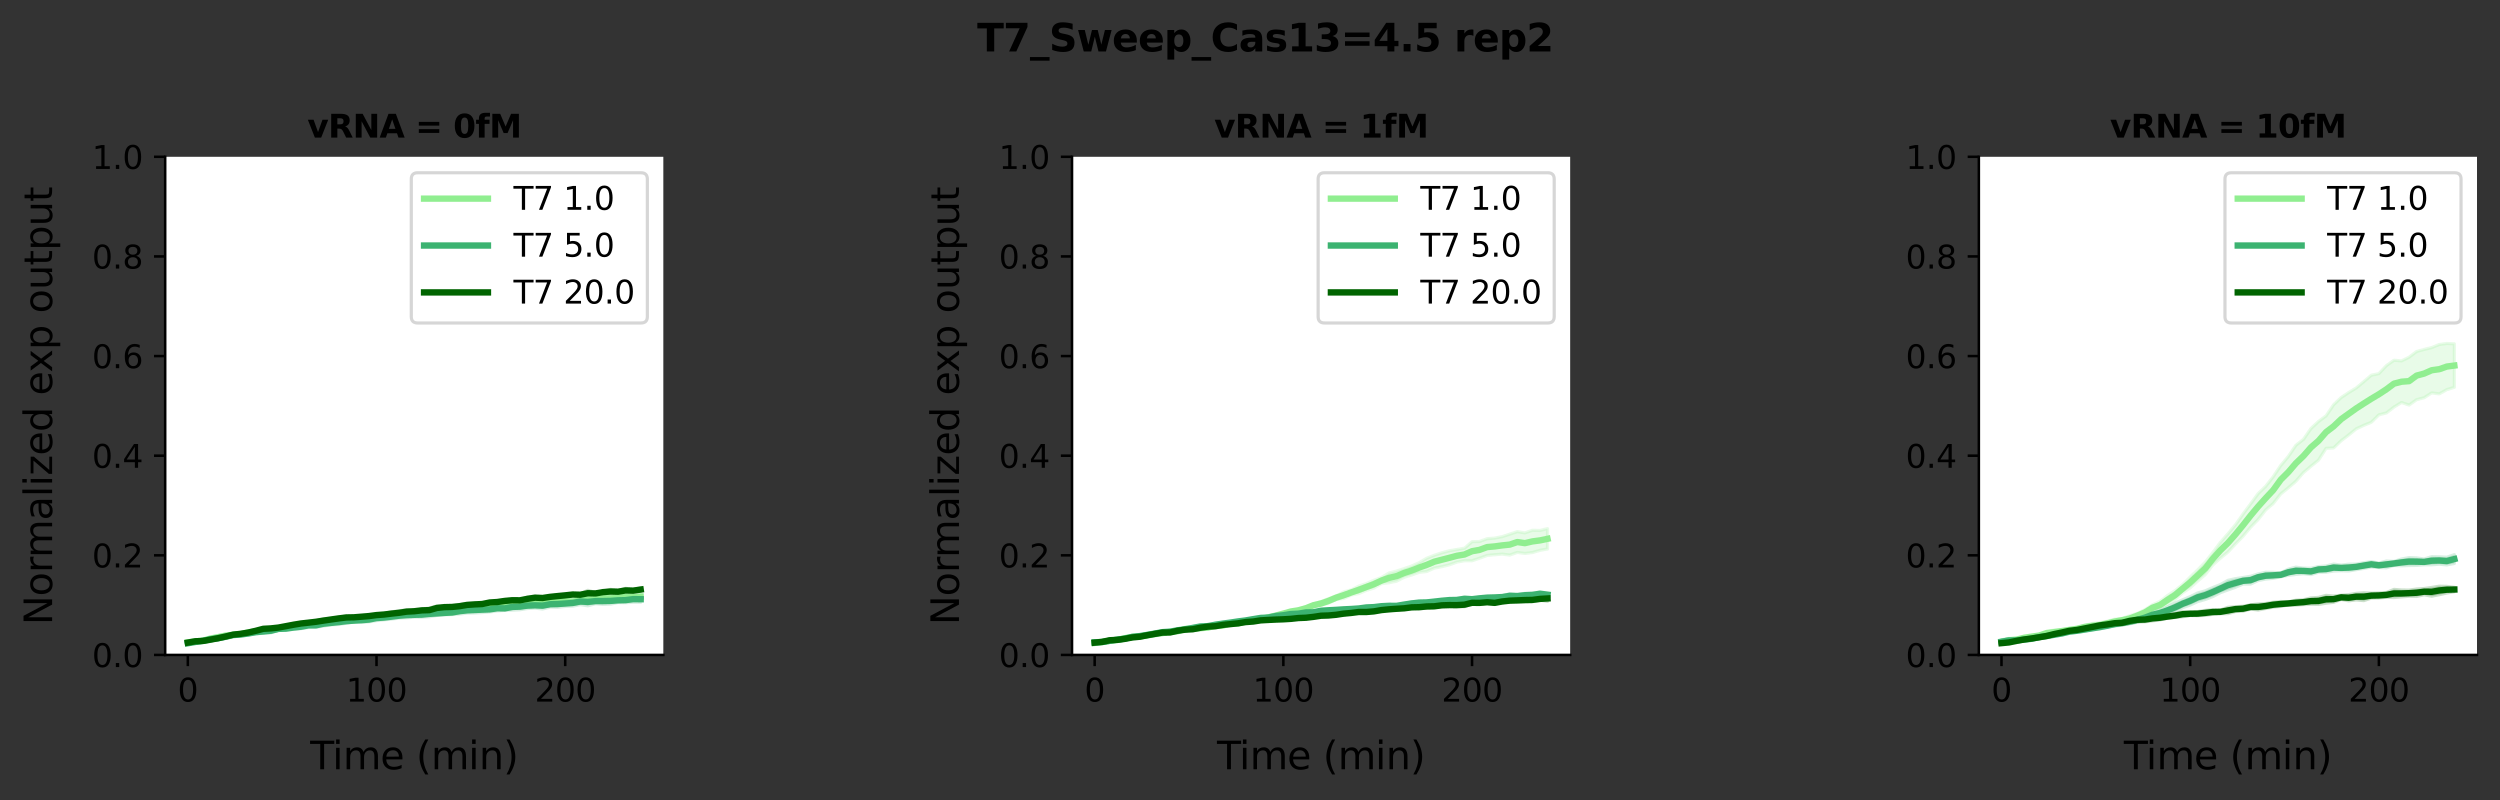 <?xml version="1.0" encoding="utf-8" standalone="no"?>
<!DOCTYPE svg PUBLIC "-//W3C//DTD SVG 1.1//EN"
  "http://www.w3.org/Graphics/SVG/1.1/DTD/svg11.dtd">
<svg xmlns:xlink="http://www.w3.org/1999/xlink" width="782.763pt" height="250.56pt" viewBox="0 0 782.763 250.56" xmlns="http://www.w3.org/2000/svg" version="1.1">
 <rect x="0" y="0" width="782.763" height="250.56" fill="#333333" stroke="none"/>
 <defs>
  <style type="text/css">*{stroke-linejoin: round; stroke-linecap: butt}</style>
 </defs>
 <g id="figure_1">
  <g id="patch_1">
   <path d="M 0 250.56 
L 782.763 250.56 
L 782.763 -0 
L 0 -0 
L 0 250.56 
z
" style="fill: none"/>
  </g>
  <g id="axes_1">
   <g id="patch_2">
    <path d="M 51.717 205.068 
L 207.691 205.068 
L 207.691 49.094 
L 51.717 49.094 
z
" style="fill: #ffffff"/>
   </g>
   <g id="PolyCollection_1">
    <defs>
     <path id="ma4a2ecb38d" d="M 58.807 -49.924 
L 58.807 -48.941 
L 61.17 -49.419 
L 63.533 -49.723 
L 65.896 -50.278 
L 68.26 -50.781 
L 70.623 -51.229 
L 72.986 -51.599 
L 75.349 -51.731 
L 77.713 -52.474 
L 80.076 -52.709 
L 82.439 -52.549 
L 84.802 -53.006 
L 87.166 -53.238 
L 89.529 -53.669 
L 91.892 -53.865 
L 94.255 -54.091 
L 96.618 -54.533 
L 98.982 -54.918 
L 101.345 -54.887 
L 103.708 -55.003 
L 106.071 -55.613 
L 108.435 -55.711 
L 110.798 -55.793 
L 113.161 -56.291 
L 115.524 -56.381 
L 117.888 -56.756 
L 120.251 -56.898 
L 122.614 -57.167 
L 124.977 -57.287 
L 127.341 -57.703 
L 129.704 -57.641 
L 132.067 -58.072 
L 134.43 -58.042 
L 136.794 -58.56 
L 139.157 -58.27 
L 141.52 -58.196 
L 143.883 -58.758 
L 146.247 -59.315 
L 148.61 -59.253 
L 150.973 -59.831 
L 153.336 -59.79 
L 155.7 -59.738 
L 158.063 -60.052 
L 160.426 -60.038 
L 162.789 -60.451 
L 165.153 -60.371 
L 167.516 -60.741 
L 169.879 -60.923 
L 172.242 -60.938 
L 174.606 -61.411 
L 176.969 -61.266 
L 179.332 -61.441 
L 181.695 -61.569 
L 184.059 -61.95 
L 186.422 -62.162 
L 188.785 -62.114 
L 191.148 -61.998 
L 193.511 -62.353 
L 195.875 -62.62 
L 198.238 -63.069 
L 200.601 -62.911 
L 200.601 -64.626 
L 200.601 -64.626 
L 198.238 -64.146 
L 195.875 -64.747 
L 193.511 -64.484 
L 191.148 -64.405 
L 188.785 -64.326 
L 186.422 -63.579 
L 184.059 -63.621 
L 181.695 -63.341 
L 179.332 -62.921 
L 176.969 -63.247 
L 174.606 -63.347 
L 172.242 -62.932 
L 169.879 -63.022 
L 167.516 -62.449 
L 165.153 -61.968 
L 162.789 -61.908 
L 160.426 -61.828 
L 158.063 -61.701 
L 155.7 -61.411 
L 153.336 -61.434 
L 150.973 -60.618 
L 148.61 -60.875 
L 146.247 -60.794 
L 143.883 -60.387 
L 141.52 -60.552 
L 139.157 -59.968 
L 136.794 -59.64 
L 134.43 -59.497 
L 132.067 -59.145 
L 129.704 -59.481 
L 127.341 -58.796 
L 124.977 -58.758 
L 122.614 -58.5 
L 120.251 -58.259 
L 117.888 -58.117 
L 115.524 -57.188 
L 113.161 -57.448 
L 110.798 -57.021 
L 108.435 -56.837 
L 106.071 -56.69 
L 103.708 -56.356 
L 101.345 -55.905 
L 98.982 -55.779 
L 96.618 -55.445 
L 94.255 -55.056 
L 91.892 -54.733 
L 89.529 -54.4 
L 87.166 -54.17 
L 84.802 -53.457 
L 82.439 -53.385 
L 80.076 -53.036 
L 77.713 -52.572 
L 75.349 -52.332 
L 72.986 -52.01 
L 70.623 -51.851 
L 68.26 -51.354 
L 65.896 -50.968 
L 63.533 -50.181 
L 61.17 -50.051 
L 58.807 -49.924 
z
" style="stroke: #90ee90; stroke-opacity: 0.2"/>
    </defs>
    <g clip-path="url(#p195680912b)">
     <use xlink:href="#ma4a2ecb38d" x="0" y="250.56" style="fill: #90ee90; fill-opacity: 0.2; stroke: #90ee90; stroke-opacity: 0.2"/>
    </g>
   </g>
   <g id="PolyCollection_2">
    <defs>
     <path id="m3fd8fc9884" d="M 58.807 -49.371 
L 58.807 -48.946 
L 61.17 -49.441 
L 63.533 -49.693 
L 65.896 -50.294 
L 68.26 -50.145 
L 70.623 -50.719 
L 72.986 -51.355 
L 75.349 -51.39 
L 77.713 -51.79 
L 80.076 -52.162 
L 82.439 -52.252 
L 84.802 -52.422 
L 87.166 -53.172 
L 89.529 -53.293 
L 91.892 -53.517 
L 94.255 -53.731 
L 96.618 -54.113 
L 98.982 -54.181 
L 101.345 -54.538 
L 103.708 -54.919 
L 106.071 -55.031 
L 108.435 -55.414 
L 110.798 -55.821 
L 113.161 -55.691 
L 115.524 -55.858 
L 117.888 -56.238 
L 120.251 -56.495 
L 122.614 -56.721 
L 124.977 -57.038 
L 127.341 -57.118 
L 129.704 -57.325 
L 132.067 -57.318 
L 134.43 -57.446 
L 136.794 -57.857 
L 139.157 -58.05 
L 141.52 -58.134 
L 143.883 -58.3 
L 146.247 -58.59 
L 148.61 -58.631 
L 150.973 -58.771 
L 153.336 -58.968 
L 155.7 -59.278 
L 158.063 -59.464 
L 160.426 -59.519 
L 162.789 -59.639 
L 165.153 -60.03 
L 167.516 -60.148 
L 169.879 -59.884 
L 172.242 -60.475 
L 174.606 -60.405 
L 176.969 -60.696 
L 179.332 -60.768 
L 181.695 -61.237 
L 184.059 -60.877 
L 186.422 -61.526 
L 188.785 -61.323 
L 191.148 -61.406 
L 193.511 -61.904 
L 195.875 -61.851 
L 198.238 -61.997 
L 200.601 -61.977 
L 200.601 -63.916 
L 200.601 -63.916 
L 198.238 -63.952 
L 195.875 -63.455 
L 193.511 -63.289 
L 191.148 -63.429 
L 188.785 -63.416 
L 186.422 -63.176 
L 184.059 -63.315 
L 181.695 -63.219 
L 179.332 -62.781 
L 176.969 -62.513 
L 174.606 -62.463 
L 172.242 -62.261 
L 169.879 -61.983 
L 167.516 -61.908 
L 165.153 -61.855 
L 162.789 -61.604 
L 160.426 -61.535 
L 158.063 -60.683 
L 155.7 -60.945 
L 153.336 -60.556 
L 150.973 -60.582 
L 148.61 -60.495 
L 146.247 -60.328 
L 143.883 -60.089 
L 141.52 -59.442 
L 139.157 -59.262 
L 136.794 -59.133 
L 134.43 -59.261 
L 132.067 -58.898 
L 129.704 -58.796 
L 127.341 -58.795 
L 124.977 -58.535 
L 122.614 -58.247 
L 120.251 -57.906 
L 117.888 -57.842 
L 115.524 -57.276 
L 113.161 -57.066 
L 110.798 -56.671 
L 108.435 -56.719 
L 106.071 -56.535 
L 103.708 -56.156 
L 101.345 -56.045 
L 98.982 -55.363 
L 96.618 -55.412 
L 94.255 -54.924 
L 91.892 -54.628 
L 89.529 -54.172 
L 87.166 -54.141 
L 84.802 -53.72 
L 82.439 -53.455 
L 80.076 -53.073 
L 77.713 -52.613 
L 75.349 -52.389 
L 72.986 -52.084 
L 70.623 -51.643 
L 68.26 -51.348 
L 65.896 -50.499 
L 63.533 -50.136 
L 61.17 -49.67 
L 58.807 -49.371 
z
" style="stroke: #3cb371; stroke-opacity: 0.2"/>
    </defs>
    <g clip-path="url(#p195680912b)">
     <use xlink:href="#m3fd8fc9884" x="0" y="250.56" style="fill: #3cb371; fill-opacity: 0.2; stroke: #3cb371; stroke-opacity: 0.2"/>
    </g>
   </g>
   <g id="PolyCollection_3">
    <defs>
     <path id="me8f0673154" d="M 58.807 -49.416 
L 58.807 -49.298 
L 61.17 -49.574 
L 63.533 -49.737 
L 65.896 -50.106 
L 68.26 -50.566 
L 70.623 -51.042 
L 72.986 -51.814 
L 75.349 -52.041 
L 77.713 -52.319 
L 80.076 -52.863 
L 82.439 -53.491 
L 84.802 -53.564 
L 87.166 -53.832 
L 89.529 -54.33 
L 91.892 -54.517 
L 94.255 -55.185 
L 96.618 -55.239 
L 98.982 -55.575 
L 101.345 -55.72 
L 103.708 -56.317 
L 106.071 -56.545 
L 108.435 -56.775 
L 110.798 -57.032 
L 113.161 -57.236 
L 115.524 -57.598 
L 117.888 -57.59 
L 120.251 -57.777 
L 122.614 -57.876 
L 124.977 -58.093 
L 127.341 -58.437 
L 129.704 -59.002 
L 132.067 -59.016 
L 134.43 -58.884 
L 136.794 -59.572 
L 139.157 -60.116 
L 141.52 -60.169 
L 143.883 -60.301 
L 146.247 -60.742 
L 148.61 -61.037 
L 150.973 -61.102 
L 153.336 -61.653 
L 155.7 -61.713 
L 158.063 -62.058 
L 160.426 -62.314 
L 162.789 -62.366 
L 165.153 -62.505 
L 167.516 -63.201 
L 169.879 -62.943 
L 172.242 -63.452 
L 174.606 -63.559 
L 176.969 -63.858 
L 179.332 -64.057 
L 181.695 -64.061 
L 184.059 -63.905 
L 186.422 -64.445 
L 188.785 -64.92 
L 191.148 -64.684 
L 193.511 -64.903 
L 195.875 -65.037 
L 198.238 -65.193 
L 200.601 -65.461 
L 200.601 -66.479 
L 200.601 -66.479 
L 198.238 -66.049 
L 195.875 -66.355 
L 193.511 -65.677 
L 191.148 -66.028 
L 188.785 -65.395 
L 186.422 -65.057 
L 184.059 -65.73 
L 181.695 -64.628 
L 179.332 -64.765 
L 176.969 -64.454 
L 174.606 -64.299 
L 172.242 -63.914 
L 169.879 -63.706 
L 167.516 -63.656 
L 165.153 -63.614 
L 162.789 -62.827 
L 160.426 -62.936 
L 158.063 -62.757 
L 155.7 -62.422 
L 153.336 -62.18 
L 150.973 -61.766 
L 148.61 -61.605 
L 146.247 -61.578 
L 143.883 -61.225 
L 141.52 -60.866 
L 139.157 -60.806 
L 136.794 -60.839 
L 134.43 -60.166 
L 132.067 -59.884 
L 129.704 -59.349 
L 127.341 -59.669 
L 124.977 -59.295 
L 122.614 -59.002 
L 120.251 -58.514 
L 117.888 -58.361 
L 115.524 -57.729 
L 113.161 -57.694 
L 110.798 -57.521 
L 108.435 -57.683 
L 106.071 -57.327 
L 103.708 -56.893 
L 101.345 -56.791 
L 98.982 -56.199 
L 96.618 -55.968 
L 94.255 -55.512 
L 91.892 -55.385 
L 89.529 -54.684 
L 87.166 -54.294 
L 84.802 -54.052 
L 82.439 -53.86 
L 80.076 -53.241 
L 77.713 -52.688 
L 75.349 -52.172 
L 72.986 -51.871 
L 70.623 -51.471 
L 68.26 -50.888 
L 65.896 -50.46 
L 63.533 -50.017 
L 61.17 -49.971 
L 58.807 -49.416 
z
" style="stroke: #006400; stroke-opacity: 0.2"/>
    </defs>
    <g clip-path="url(#p195680912b)">
     <use xlink:href="#me8f0673154" x="0" y="250.56" style="fill: #006400; fill-opacity: 0.2; stroke: #006400; stroke-opacity: 0.2"/>
    </g>
   </g>
   <g id="matplotlib.axis_1">
    <g id="xtick_1">
     <g id="line2d_1">
      <defs>
       <path id="m9890f8cea6" d="M 0 0 
L 0 3.5 
" style="stroke: #000000; stroke-width: 0.8"/>
      </defs>
      <g>
       <use xlink:href="#m9890f8cea6" x="58.807" y="205.068" style="stroke: #000000; stroke-width: 0.8"/>
      </g>
     </g>
     <g id="text_1">
      <!-- 0 -->
      <g transform="translate(55.625 219.667)scale(0.1 -0.1)">
       <defs>
        <path id="DejaVuSans-30" d="M 2034 4250 
Q 1547 4250 1301 3770 
Q 1056 3291 1056 2328 
Q 1056 1369 1301 889 
Q 1547 409 2034 409 
Q 2525 409 2770 889 
Q 3016 1369 3016 2328 
Q 3016 3291 2770 3770 
Q 2525 4250 2034 4250 
z
M 2034 4750 
Q 2819 4750 3233 4129 
Q 3647 3509 3647 2328 
Q 3647 1150 3233 529 
Q 2819 -91 2034 -91 
Q 1250 -91 836 529 
Q 422 1150 422 2328 
Q 422 3509 836 4129 
Q 1250 4750 2034 4750 
z
" transform="scale(0.016)"/>
       </defs>
       <use xlink:href="#DejaVuSans-30"/>
      </g>
     </g>
    </g>
    <g id="xtick_2">
     <g id="line2d_2">
      <g>
       <use xlink:href="#m9890f8cea6" x="117.888" y="205.068" style="stroke: #000000; stroke-width: 0.8"/>
      </g>
     </g>
     <g id="text_2">
      <!-- 100 -->
      <g transform="translate(108.344 219.667)scale(0.1 -0.1)">
       <defs>
        <path id="DejaVuSans-31" d="M 794 531 
L 1825 531 
L 1825 4091 
L 703 3866 
L 703 4441 
L 1819 4666 
L 2450 4666 
L 2450 531 
L 3481 531 
L 3481 0 
L 794 0 
L 794 531 
z
" transform="scale(0.016)"/>
       </defs>
       <use xlink:href="#DejaVuSans-31"/>
       <use xlink:href="#DejaVuSans-30" x="63.623"/>
       <use xlink:href="#DejaVuSans-30" x="127.246"/>
      </g>
     </g>
    </g>
    <g id="xtick_3">
     <g id="line2d_3">
      <g>
       <use xlink:href="#m9890f8cea6" x="176.969" y="205.068" style="stroke: #000000; stroke-width: 0.8"/>
      </g>
     </g>
     <g id="text_3">
      <!-- 200 -->
      <g transform="translate(167.425 219.667)scale(0.1 -0.1)">
       <defs>
        <path id="DejaVuSans-32" d="M 1228 531 
L 3431 531 
L 3431 0 
L 469 0 
L 469 531 
Q 828 903 1448 1529 
Q 2069 2156 2228 2338 
Q 2531 2678 2651 2914 
Q 2772 3150 2772 3378 
Q 2772 3750 2511 3984 
Q 2250 4219 1831 4219 
Q 1534 4219 1204 4116 
Q 875 4013 500 3803 
L 500 4441 
Q 881 4594 1212 4672 
Q 1544 4750 1819 4750 
Q 2544 4750 2975 4387 
Q 3406 4025 3406 3419 
Q 3406 3131 3298 2873 
Q 3191 2616 2906 2266 
Q 2828 2175 2409 1742 
Q 1991 1309 1228 531 
z
" transform="scale(0.016)"/>
       </defs>
       <use xlink:href="#DejaVuSans-32"/>
       <use xlink:href="#DejaVuSans-30" x="63.623"/>
       <use xlink:href="#DejaVuSans-30" x="127.246"/>
      </g>
     </g>
    </g>
    <g id="text_4">
     <!-- Time (min) -->
     <g transform="translate(97.121 240.864)scale(0.12 -0.12)">
      <defs>
       <path id="DejaVuSans-54" d="M -19 4666 
L 3928 4666 
L 3928 4134 
L 2272 4134 
L 2272 0 
L 1638 0 
L 1638 4134 
L -19 4134 
L -19 4666 
z
" transform="scale(0.016)"/>
       <path id="DejaVuSans-69" d="M 603 3500 
L 1178 3500 
L 1178 0 
L 603 0 
L 603 3500 
z
M 603 4863 
L 1178 4863 
L 1178 4134 
L 603 4134 
L 603 4863 
z
" transform="scale(0.016)"/>
       <path id="DejaVuSans-6d" d="M 3328 2828 
Q 3544 3216 3844 3400 
Q 4144 3584 4550 3584 
Q 5097 3584 5394 3201 
Q 5691 2819 5691 2113 
L 5691 0 
L 5113 0 
L 5113 2094 
Q 5113 2597 4934 2840 
Q 4756 3084 4391 3084 
Q 3944 3084 3684 2787 
Q 3425 2491 3425 1978 
L 3425 0 
L 2847 0 
L 2847 2094 
Q 2847 2600 2669 2842 
Q 2491 3084 2119 3084 
Q 1678 3084 1418 2786 
Q 1159 2488 1159 1978 
L 1159 0 
L 581 0 
L 581 3500 
L 1159 3500 
L 1159 2956 
Q 1356 3278 1631 3431 
Q 1906 3584 2284 3584 
Q 2666 3584 2933 3390 
Q 3200 3197 3328 2828 
z
" transform="scale(0.016)"/>
       <path id="DejaVuSans-65" d="M 3597 1894 
L 3597 1613 
L 953 1613 
Q 991 1019 1311 708 
Q 1631 397 2203 397 
Q 2534 397 2845 478 
Q 3156 559 3463 722 
L 3463 178 
Q 3153 47 2828 -22 
Q 2503 -91 2169 -91 
Q 1331 -91 842 396 
Q 353 884 353 1716 
Q 353 2575 817 3079 
Q 1281 3584 2069 3584 
Q 2775 3584 3186 3129 
Q 3597 2675 3597 1894 
z
M 3022 2063 
Q 3016 2534 2758 2815 
Q 2500 3097 2075 3097 
Q 1594 3097 1305 2825 
Q 1016 2553 972 2059 
L 3022 2063 
z
" transform="scale(0.016)"/>
       <path id="DejaVuSans-20" transform="scale(0.016)"/>
       <path id="DejaVuSans-28" d="M 1984 4856 
Q 1566 4138 1362 3434 
Q 1159 2731 1159 2009 
Q 1159 1288 1364 580 
Q 1569 -128 1984 -844 
L 1484 -844 
Q 1016 -109 783 600 
Q 550 1309 550 2009 
Q 550 2706 781 3412 
Q 1013 4119 1484 4856 
L 1984 4856 
z
" transform="scale(0.016)"/>
       <path id="DejaVuSans-6e" d="M 3513 2113 
L 3513 0 
L 2938 0 
L 2938 2094 
Q 2938 2591 2744 2837 
Q 2550 3084 2163 3084 
Q 1697 3084 1428 2787 
Q 1159 2491 1159 1978 
L 1159 0 
L 581 0 
L 581 3500 
L 1159 3500 
L 1159 2956 
Q 1366 3272 1645 3428 
Q 1925 3584 2291 3584 
Q 2894 3584 3203 3211 
Q 3513 2838 3513 2113 
z
" transform="scale(0.016)"/>
       <path id="DejaVuSans-29" d="M 513 4856 
L 1013 4856 
Q 1481 4119 1714 3412 
Q 1947 2706 1947 2009 
Q 1947 1309 1714 600 
Q 1481 -109 1013 -844 
L 513 -844 
Q 928 -128 1133 580 
Q 1338 1288 1338 2009 
Q 1338 2731 1133 3434 
Q 928 4138 513 4856 
z
" transform="scale(0.016)"/>
      </defs>
      <use xlink:href="#DejaVuSans-54"/>
      <use xlink:href="#DejaVuSans-69" x="57.959"/>
      <use xlink:href="#DejaVuSans-6d" x="85.742"/>
      <use xlink:href="#DejaVuSans-65" x="183.154"/>
      <use xlink:href="#DejaVuSans-20" x="244.678"/>
      <use xlink:href="#DejaVuSans-28" x="276.465"/>
      <use xlink:href="#DejaVuSans-6d" x="315.479"/>
      <use xlink:href="#DejaVuSans-69" x="412.891"/>
      <use xlink:href="#DejaVuSans-6e" x="440.674"/>
      <use xlink:href="#DejaVuSans-29" x="504.053"/>
     </g>
    </g>
   </g>
   <g id="matplotlib.axis_2">
    <g id="ytick_1">
     <g id="line2d_4">
      <defs>
       <path id="mfef197abf5" d="M 0 0 
L -3.5 0 
" style="stroke: #000000; stroke-width: 0.8"/>
      </defs>
      <g>
       <use xlink:href="#mfef197abf5" x="51.717" y="205.068" style="stroke: #000000; stroke-width: 0.8"/>
      </g>
     </g>
     <g id="text_5">
      <!-- 0.0 -->
      <g transform="translate(28.814 208.867)scale(0.1 -0.1)">
       <defs>
        <path id="DejaVuSans-2e" d="M 684 794 
L 1344 794 
L 1344 0 
L 684 0 
L 684 794 
z
" transform="scale(0.016)"/>
       </defs>
       <use xlink:href="#DejaVuSans-30"/>
       <use xlink:href="#DejaVuSans-2e" x="63.623"/>
       <use xlink:href="#DejaVuSans-30" x="95.41"/>
      </g>
     </g>
    </g>
    <g id="ytick_2">
     <g id="line2d_5">
      <g>
       <use xlink:href="#mfef197abf5" x="51.717" y="173.873" style="stroke: #000000; stroke-width: 0.8"/>
      </g>
     </g>
     <g id="text_6">
      <!-- 0.2 -->
      <g transform="translate(28.814 177.673)scale(0.1 -0.1)">
       <use xlink:href="#DejaVuSans-30"/>
       <use xlink:href="#DejaVuSans-2e" x="63.623"/>
       <use xlink:href="#DejaVuSans-32" x="95.41"/>
      </g>
     </g>
    </g>
    <g id="ytick_3">
     <g id="line2d_6">
      <g>
       <use xlink:href="#mfef197abf5" x="51.717" y="142.679" style="stroke: #000000; stroke-width: 0.8"/>
      </g>
     </g>
     <g id="text_7">
      <!-- 0.4 -->
      <g transform="translate(28.814 146.478)scale(0.1 -0.1)">
       <defs>
        <path id="DejaVuSans-34" d="M 2419 4116 
L 825 1625 
L 2419 1625 
L 2419 4116 
z
M 2253 4666 
L 3047 4666 
L 3047 1625 
L 3713 1625 
L 3713 1100 
L 3047 1100 
L 3047 0 
L 2419 0 
L 2419 1100 
L 313 1100 
L 313 1709 
L 2253 4666 
z
" transform="scale(0.016)"/>
       </defs>
       <use xlink:href="#DejaVuSans-30"/>
       <use xlink:href="#DejaVuSans-2e" x="63.623"/>
       <use xlink:href="#DejaVuSans-34" x="95.41"/>
      </g>
     </g>
    </g>
    <g id="ytick_4">
     <g id="line2d_7">
      <g>
       <use xlink:href="#mfef197abf5" x="51.717" y="111.484" style="stroke: #000000; stroke-width: 0.8"/>
      </g>
     </g>
     <g id="text_8">
      <!-- 0.6 -->
      <g transform="translate(28.814 115.283)scale(0.1 -0.1)">
       <defs>
        <path id="DejaVuSans-36" d="M 2113 2584 
Q 1688 2584 1439 2293 
Q 1191 2003 1191 1497 
Q 1191 994 1439 701 
Q 1688 409 2113 409 
Q 2538 409 2786 701 
Q 3034 994 3034 1497 
Q 3034 2003 2786 2293 
Q 2538 2584 2113 2584 
z
M 3366 4563 
L 3366 3988 
Q 3128 4100 2886 4159 
Q 2644 4219 2406 4219 
Q 1781 4219 1451 3797 
Q 1122 3375 1075 2522 
Q 1259 2794 1537 2939 
Q 1816 3084 2150 3084 
Q 2853 3084 3261 2657 
Q 3669 2231 3669 1497 
Q 3669 778 3244 343 
Q 2819 -91 2113 -91 
Q 1303 -91 875 529 
Q 447 1150 447 2328 
Q 447 3434 972 4092 
Q 1497 4750 2381 4750 
Q 2619 4750 2861 4703 
Q 3103 4656 3366 4563 
z
" transform="scale(0.016)"/>
       </defs>
       <use xlink:href="#DejaVuSans-30"/>
       <use xlink:href="#DejaVuSans-2e" x="63.623"/>
       <use xlink:href="#DejaVuSans-36" x="95.41"/>
      </g>
     </g>
    </g>
    <g id="ytick_5">
     <g id="line2d_8">
      <g>
       <use xlink:href="#mfef197abf5" x="51.717" y="80.289" style="stroke: #000000; stroke-width: 0.8"/>
      </g>
     </g>
     <g id="text_9">
      <!-- 0.8 -->
      <g transform="translate(28.814 84.088)scale(0.1 -0.1)">
       <defs>
        <path id="DejaVuSans-38" d="M 2034 2216 
Q 1584 2216 1326 1975 
Q 1069 1734 1069 1313 
Q 1069 891 1326 650 
Q 1584 409 2034 409 
Q 2484 409 2743 651 
Q 3003 894 3003 1313 
Q 3003 1734 2745 1975 
Q 2488 2216 2034 2216 
z
M 1403 2484 
Q 997 2584 770 2862 
Q 544 3141 544 3541 
Q 544 4100 942 4425 
Q 1341 4750 2034 4750 
Q 2731 4750 3128 4425 
Q 3525 4100 3525 3541 
Q 3525 3141 3298 2862 
Q 3072 2584 2669 2484 
Q 3125 2378 3379 2068 
Q 3634 1759 3634 1313 
Q 3634 634 3220 271 
Q 2806 -91 2034 -91 
Q 1263 -91 848 271 
Q 434 634 434 1313 
Q 434 1759 690 2068 
Q 947 2378 1403 2484 
z
M 1172 3481 
Q 1172 3119 1398 2916 
Q 1625 2713 2034 2713 
Q 2441 2713 2670 2916 
Q 2900 3119 2900 3481 
Q 2900 3844 2670 4047 
Q 2441 4250 2034 4250 
Q 1625 4250 1398 4047 
Q 1172 3844 1172 3481 
z
" transform="scale(0.016)"/>
       </defs>
       <use xlink:href="#DejaVuSans-30"/>
       <use xlink:href="#DejaVuSans-2e" x="63.623"/>
       <use xlink:href="#DejaVuSans-38" x="95.41"/>
      </g>
     </g>
    </g>
    <g id="ytick_6">
     <g id="line2d_9">
      <g>
       <use xlink:href="#mfef197abf5" x="51.717" y="49.094" style="stroke: #000000; stroke-width: 0.8"/>
      </g>
     </g>
     <g id="text_10">
      <!-- 1.0 -->
      <g transform="translate(28.814 52.893)scale(0.1 -0.1)">
       <use xlink:href="#DejaVuSans-31"/>
       <use xlink:href="#DejaVuSans-2e" x="63.623"/>
       <use xlink:href="#DejaVuSans-30" x="95.41"/>
      </g>
     </g>
    </g>
    <g id="text_11">
     <!-- Normalized exp output -->
     <g transform="translate(16.318 195.658)rotate(-90)scale(0.12 -0.12)">
      <defs>
       <path id="DejaVuSans-4e" d="M 628 4666 
L 1478 4666 
L 3547 763 
L 3547 4666 
L 4159 4666 
L 4159 0 
L 3309 0 
L 1241 3903 
L 1241 0 
L 628 0 
L 628 4666 
z
" transform="scale(0.016)"/>
       <path id="DejaVuSans-6f" d="M 1959 3097 
Q 1497 3097 1228 2736 
Q 959 2375 959 1747 
Q 959 1119 1226 758 
Q 1494 397 1959 397 
Q 2419 397 2687 759 
Q 2956 1122 2956 1747 
Q 2956 2369 2687 2733 
Q 2419 3097 1959 3097 
z
M 1959 3584 
Q 2709 3584 3137 3096 
Q 3566 2609 3566 1747 
Q 3566 888 3137 398 
Q 2709 -91 1959 -91 
Q 1206 -91 779 398 
Q 353 888 353 1747 
Q 353 2609 779 3096 
Q 1206 3584 1959 3584 
z
" transform="scale(0.016)"/>
       <path id="DejaVuSans-72" d="M 2631 2963 
Q 2534 3019 2420 3045 
Q 2306 3072 2169 3072 
Q 1681 3072 1420 2755 
Q 1159 2438 1159 1844 
L 1159 0 
L 581 0 
L 581 3500 
L 1159 3500 
L 1159 2956 
Q 1341 3275 1631 3429 
Q 1922 3584 2338 3584 
Q 2397 3584 2469 3576 
Q 2541 3569 2628 3553 
L 2631 2963 
z
" transform="scale(0.016)"/>
       <path id="DejaVuSans-61" d="M 2194 1759 
Q 1497 1759 1228 1600 
Q 959 1441 959 1056 
Q 959 750 1161 570 
Q 1363 391 1709 391 
Q 2188 391 2477 730 
Q 2766 1069 2766 1631 
L 2766 1759 
L 2194 1759 
z
M 3341 1997 
L 3341 0 
L 2766 0 
L 2766 531 
Q 2569 213 2275 61 
Q 1981 -91 1556 -91 
Q 1019 -91 701 211 
Q 384 513 384 1019 
Q 384 1609 779 1909 
Q 1175 2209 1959 2209 
L 2766 2209 
L 2766 2266 
Q 2766 2663 2505 2880 
Q 2244 3097 1772 3097 
Q 1472 3097 1187 3025 
Q 903 2953 641 2809 
L 641 3341 
Q 956 3463 1253 3523 
Q 1550 3584 1831 3584 
Q 2591 3584 2966 3190 
Q 3341 2797 3341 1997 
z
" transform="scale(0.016)"/>
       <path id="DejaVuSans-6c" d="M 603 4863 
L 1178 4863 
L 1178 0 
L 603 0 
L 603 4863 
z
" transform="scale(0.016)"/>
       <path id="DejaVuSans-7a" d="M 353 3500 
L 3084 3500 
L 3084 2975 
L 922 459 
L 3084 459 
L 3084 0 
L 275 0 
L 275 525 
L 2438 3041 
L 353 3041 
L 353 3500 
z
" transform="scale(0.016)"/>
       <path id="DejaVuSans-64" d="M 2906 2969 
L 2906 4863 
L 3481 4863 
L 3481 0 
L 2906 0 
L 2906 525 
Q 2725 213 2448 61 
Q 2172 -91 1784 -91 
Q 1150 -91 751 415 
Q 353 922 353 1747 
Q 353 2572 751 3078 
Q 1150 3584 1784 3584 
Q 2172 3584 2448 3432 
Q 2725 3281 2906 2969 
z
M 947 1747 
Q 947 1113 1208 752 
Q 1469 391 1925 391 
Q 2381 391 2643 752 
Q 2906 1113 2906 1747 
Q 2906 2381 2643 2742 
Q 2381 3103 1925 3103 
Q 1469 3103 1208 2742 
Q 947 2381 947 1747 
z
" transform="scale(0.016)"/>
       <path id="DejaVuSans-78" d="M 3513 3500 
L 2247 1797 
L 3578 0 
L 2900 0 
L 1881 1375 
L 863 0 
L 184 0 
L 1544 1831 
L 300 3500 
L 978 3500 
L 1906 2253 
L 2834 3500 
L 3513 3500 
z
" transform="scale(0.016)"/>
       <path id="DejaVuSans-70" d="M 1159 525 
L 1159 -1331 
L 581 -1331 
L 581 3500 
L 1159 3500 
L 1159 2969 
Q 1341 3281 1617 3432 
Q 1894 3584 2278 3584 
Q 2916 3584 3314 3078 
Q 3713 2572 3713 1747 
Q 3713 922 3314 415 
Q 2916 -91 2278 -91 
Q 1894 -91 1617 61 
Q 1341 213 1159 525 
z
M 3116 1747 
Q 3116 2381 2855 2742 
Q 2594 3103 2138 3103 
Q 1681 3103 1420 2742 
Q 1159 2381 1159 1747 
Q 1159 1113 1420 752 
Q 1681 391 2138 391 
Q 2594 391 2855 752 
Q 3116 1113 3116 1747 
z
" transform="scale(0.016)"/>
       <path id="DejaVuSans-75" d="M 544 1381 
L 544 3500 
L 1119 3500 
L 1119 1403 
Q 1119 906 1312 657 
Q 1506 409 1894 409 
Q 2359 409 2629 706 
Q 2900 1003 2900 1516 
L 2900 3500 
L 3475 3500 
L 3475 0 
L 2900 0 
L 2900 538 
Q 2691 219 2414 64 
Q 2138 -91 1772 -91 
Q 1169 -91 856 284 
Q 544 659 544 1381 
z
M 1991 3584 
L 1991 3584 
z
" transform="scale(0.016)"/>
       <path id="DejaVuSans-74" d="M 1172 4494 
L 1172 3500 
L 2356 3500 
L 2356 3053 
L 1172 3053 
L 1172 1153 
Q 1172 725 1289 603 
Q 1406 481 1766 481 
L 2356 481 
L 2356 0 
L 1766 0 
Q 1100 0 847 248 
Q 594 497 594 1153 
L 594 3053 
L 172 3053 
L 172 3500 
L 594 3500 
L 594 4494 
L 1172 4494 
z
" transform="scale(0.016)"/>
      </defs>
      <use xlink:href="#DejaVuSans-4e"/>
      <use xlink:href="#DejaVuSans-6f" x="74.805"/>
      <use xlink:href="#DejaVuSans-72" x="135.986"/>
      <use xlink:href="#DejaVuSans-6d" x="175.35"/>
      <use xlink:href="#DejaVuSans-61" x="272.762"/>
      <use xlink:href="#DejaVuSans-6c" x="334.041"/>
      <use xlink:href="#DejaVuSans-69" x="361.824"/>
      <use xlink:href="#DejaVuSans-7a" x="389.607"/>
      <use xlink:href="#DejaVuSans-65" x="442.098"/>
      <use xlink:href="#DejaVuSans-64" x="503.621"/>
      <use xlink:href="#DejaVuSans-20" x="567.098"/>
      <use xlink:href="#DejaVuSans-65" x="598.885"/>
      <use xlink:href="#DejaVuSans-78" x="658.658"/>
      <use xlink:href="#DejaVuSans-70" x="717.838"/>
      <use xlink:href="#DejaVuSans-20" x="781.314"/>
      <use xlink:href="#DejaVuSans-6f" x="813.102"/>
      <use xlink:href="#DejaVuSans-75" x="874.283"/>
      <use xlink:href="#DejaVuSans-74" x="937.662"/>
      <use xlink:href="#DejaVuSans-70" x="976.871"/>
      <use xlink:href="#DejaVuSans-75" x="1040.348"/>
      <use xlink:href="#DejaVuSans-74" x="1103.727"/>
     </g>
    </g>
   </g>
   <g id="line2d_10">
    <path d="M 58.807 201.127 
L 61.17 200.825 
L 63.533 200.608 
L 65.896 199.937 
L 68.26 199.493 
L 70.623 199.02 
L 72.986 198.755 
L 75.349 198.529 
L 77.713 198.037 
L 80.076 197.688 
L 82.439 197.593 
L 84.802 197.328 
L 87.166 196.856 
L 89.529 196.525 
L 91.892 196.261 
L 94.255 195.987 
L 96.618 195.571 
L 98.982 195.212 
L 101.345 195.164 
L 103.708 194.881 
L 106.071 194.408 
L 108.435 194.286 
L 110.798 194.153 
L 113.161 193.69 
L 115.524 193.775 
L 117.888 193.123 
L 120.251 192.981 
L 122.614 192.726 
L 124.977 192.537 
L 127.341 192.31 
L 129.704 191.999 
L 132.067 191.951 
L 134.43 191.791 
L 136.794 191.46 
L 139.157 191.441 
L 141.52 191.186 
L 143.883 190.987 
L 146.247 190.506 
L 148.61 190.496 
L 150.973 190.335 
L 153.336 189.948 
L 155.7 189.986 
L 158.063 189.683 
L 160.426 189.627 
L 162.789 189.381 
L 165.153 189.39 
L 167.516 188.965 
L 169.879 188.587 
L 172.242 188.625 
L 174.606 188.181 
L 176.969 188.304 
L 179.332 188.379 
L 181.695 188.105 
L 184.059 187.774 
L 186.422 187.689 
L 188.785 187.34 
L 191.148 187.359 
L 193.511 187.141 
L 195.875 186.877 
L 198.238 186.952 
L 200.601 186.792 
" clip-path="url(#p195680912b)" style="fill: none; stroke: #90ee90; stroke-width: 2; stroke-linecap: square"/>
   </g>
   <g id="line2d_11">
    <path d="M 58.807 201.401 
L 61.17 201.005 
L 63.533 200.645 
L 65.896 200.164 
L 68.26 199.814 
L 70.623 199.379 
L 72.986 198.841 
L 75.349 198.67 
L 77.713 198.359 
L 80.076 197.943 
L 82.439 197.706 
L 84.802 197.489 
L 87.166 196.903 
L 89.529 196.828 
L 91.892 196.487 
L 94.255 196.232 
L 96.618 195.798 
L 98.982 195.788 
L 101.345 195.268 
L 103.708 195.023 
L 106.071 194.777 
L 108.435 194.493 
L 110.798 194.314 
L 113.161 194.182 
L 115.524 193.993 
L 117.888 193.52 
L 120.251 193.359 
L 122.614 193.076 
L 124.977 192.774 
L 127.341 192.603 
L 129.704 192.499 
L 132.067 192.452 
L 134.43 192.207 
L 136.794 192.065 
L 139.157 191.904 
L 141.52 191.772 
L 143.883 191.365 
L 146.247 191.101 
L 148.61 190.997 
L 150.973 190.884 
L 153.336 190.798 
L 155.7 190.449 
L 158.063 190.487 
L 160.426 190.033 
L 162.789 189.938 
L 165.153 189.617 
L 167.516 189.532 
L 169.879 189.627 
L 172.242 189.192 
L 174.606 189.126 
L 176.969 188.956 
L 179.332 188.786 
L 181.695 188.332 
L 184.059 188.464 
L 186.422 188.209 
L 188.785 188.19 
L 191.148 188.143 
L 193.511 187.963 
L 195.875 187.907 
L 198.238 187.585 
L 200.601 187.614 
" clip-path="url(#p195680912b)" style="fill: none; stroke: #3cb371; stroke-width: 2; stroke-linecap: square"/>
   </g>
   <g id="line2d_12">
    <path d="M 58.807 201.203 
L 61.17 200.787 
L 63.533 200.683 
L 65.896 200.277 
L 68.26 199.833 
L 70.623 199.304 
L 72.986 198.718 
L 75.349 198.453 
L 77.713 198.056 
L 80.076 197.508 
L 82.439 196.884 
L 84.802 196.752 
L 87.166 196.497 
L 89.529 196.053 
L 91.892 195.609 
L 94.255 195.212 
L 96.618 194.957 
L 98.982 194.673 
L 101.345 194.304 
L 103.708 193.955 
L 106.071 193.624 
L 108.435 193.331 
L 110.798 193.284 
L 113.161 193.095 
L 115.524 192.896 
L 117.888 192.585 
L 120.251 192.414 
L 122.614 192.121 
L 124.977 191.866 
L 127.341 191.507 
L 129.704 191.384 
L 132.067 191.11 
L 134.43 191.035 
L 136.794 190.354 
L 139.157 190.099 
L 141.52 190.042 
L 143.883 189.797 
L 146.247 189.4 
L 148.61 189.239 
L 150.973 189.126 
L 153.336 188.644 
L 155.7 188.493 
L 158.063 188.152 
L 160.426 187.935 
L 162.789 187.963 
L 165.153 187.5 
L 167.516 187.132 
L 169.879 187.236 
L 172.242 186.877 
L 174.606 186.631 
L 176.969 186.404 
L 179.332 186.149 
L 181.695 186.215 
L 184.059 185.743 
L 186.422 185.809 
L 188.785 185.402 
L 191.148 185.204 
L 193.511 185.27 
L 195.875 184.864 
L 198.238 184.939 
L 200.601 184.59 
" clip-path="url(#p195680912b)" style="fill: none; stroke: #006400; stroke-width: 2; stroke-linecap: square"/>
   </g>
   <g id="patch_3">
    <path d="M 51.717 205.068 
L 51.717 49.094 
" style="fill: none; stroke: #000000; stroke-width: 0.8; stroke-linejoin: miter; stroke-linecap: square"/>
   </g>
   <g id="patch_4">
    <path d="M 51.717 205.068 
L 207.691 205.068 
" style="fill: none; stroke: #000000; stroke-width: 0.8; stroke-linejoin: miter; stroke-linecap: square"/>
   </g>
   <g id="text_12">
    <!-- vRNA = 0fM -->
    <g transform="translate(96.24 43.094)scale(0.1 -0.1)">
     <defs>
      <path id="DejaVuSans-Bold-76" d="M 97 3500 
L 1216 3500 
L 2088 1081 
L 2956 3500 
L 4078 3500 
L 2700 0 
L 1472 0 
L 97 3500 
z
" transform="scale(0.016)"/>
      <path id="DejaVuSans-Bold-52" d="M 2297 2597 
Q 2675 2597 2839 2737 
Q 3003 2878 3003 3200 
Q 3003 3519 2839 3656 
Q 2675 3794 2297 3794 
L 1791 3794 
L 1791 2597 
L 2297 2597 
z
M 1791 1766 
L 1791 0 
L 588 0 
L 588 4666 
L 2425 4666 
Q 3347 4666 3776 4356 
Q 4206 4047 4206 3378 
Q 4206 2916 3982 2619 
Q 3759 2322 3309 2181 
Q 3556 2125 3751 1926 
Q 3947 1728 4147 1325 
L 4800 0 
L 3519 0 
L 2950 1159 
Q 2778 1509 2601 1637 
Q 2425 1766 2131 1766 
L 1791 1766 
z
" transform="scale(0.016)"/>
      <path id="DejaVuSans-Bold-4e" d="M 588 4666 
L 1931 4666 
L 3628 1466 
L 3628 4666 
L 4769 4666 
L 4769 0 
L 3425 0 
L 1728 3200 
L 1728 0 
L 588 0 
L 588 4666 
z
" transform="scale(0.016)"/>
      <path id="DejaVuSans-Bold-41" d="M 3419 850 
L 1538 850 
L 1241 0 
L 31 0 
L 1759 4666 
L 3194 4666 
L 4922 0 
L 3713 0 
L 3419 850 
z
M 1838 1716 
L 3116 1716 
L 2478 3572 
L 1838 1716 
z
" transform="scale(0.016)"/>
      <path id="DejaVuSans-Bold-20" transform="scale(0.016)"/>
      <path id="DejaVuSans-Bold-3d" d="M 678 3084 
L 4684 3084 
L 4684 2350 
L 678 2350 
L 678 3084 
z
M 678 1663 
L 4684 1663 
L 4684 922 
L 678 922 
L 678 1663 
z
" transform="scale(0.016)"/>
      <path id="DejaVuSans-Bold-30" d="M 2944 2338 
Q 2944 3213 2780 3570 
Q 2616 3928 2228 3928 
Q 1841 3928 1675 3570 
Q 1509 3213 1509 2338 
Q 1509 1453 1675 1090 
Q 1841 728 2228 728 
Q 2613 728 2778 1090 
Q 2944 1453 2944 2338 
z
M 4147 2328 
Q 4147 1169 3647 539 
Q 3147 -91 2228 -91 
Q 1306 -91 806 539 
Q 306 1169 306 2328 
Q 306 3491 806 4120 
Q 1306 4750 2228 4750 
Q 3147 4750 3647 4120 
Q 4147 3491 4147 2328 
z
" transform="scale(0.016)"/>
      <path id="DejaVuSans-Bold-66" d="M 2841 4863 
L 2841 4128 
L 2222 4128 
Q 1984 4128 1890 4042 
Q 1797 3956 1797 3744 
L 1797 3500 
L 2753 3500 
L 2753 2700 
L 1797 2700 
L 1797 0 
L 678 0 
L 678 2700 
L 122 2700 
L 122 3500 
L 678 3500 
L 678 3744 
Q 678 4316 997 4589 
Q 1316 4863 1984 4863 
L 2841 4863 
z
" transform="scale(0.016)"/>
      <path id="DejaVuSans-Bold-4d" d="M 588 4666 
L 2119 4666 
L 3181 2169 
L 4250 4666 
L 5778 4666 
L 5778 0 
L 4641 0 
L 4641 3413 
L 3566 897 
L 2803 897 
L 1728 3413 
L 1728 0 
L 588 0 
L 588 4666 
z
" transform="scale(0.016)"/>
     </defs>
     <use xlink:href="#DejaVuSans-Bold-76"/>
     <use xlink:href="#DejaVuSans-Bold-52" x="65.186"/>
     <use xlink:href="#DejaVuSans-Bold-4e" x="142.188"/>
     <use xlink:href="#DejaVuSans-Bold-41" x="225.879"/>
     <use xlink:href="#DejaVuSans-Bold-20" x="303.271"/>
     <use xlink:href="#DejaVuSans-Bold-3d" x="338.086"/>
     <use xlink:href="#DejaVuSans-Bold-20" x="421.875"/>
     <use xlink:href="#DejaVuSans-Bold-30" x="456.689"/>
     <use xlink:href="#DejaVuSans-Bold-66" x="526.27"/>
     <use xlink:href="#DejaVuSans-Bold-4d" x="569.775"/>
    </g>
   </g>
   <g id="legend_1">
    <g id="patch_5">
     <path d="M 130.777 101.128 
L 200.691 101.128 
Q 202.691 101.128 202.691 99.128 
L 202.691 56.094 
Q 202.691 54.094 200.691 54.094 
L 130.777 54.094 
Q 128.777 54.094 128.777 56.094 
L 128.777 99.128 
Q 128.777 101.128 130.777 101.128 
z
" style="fill: #ffffff; opacity: 0.8; stroke: #cccccc; stroke-linejoin: miter"/>
    </g>
    <g id="line2d_13">
     <path d="M 132.777 62.193 
L 142.777 62.193 
L 152.777 62.193 
" style="fill: none; stroke: #90ee90; stroke-width: 2; stroke-linecap: square"/>
    </g>
    <g id="text_13">
     <!-- T7 1.0 -->
     <g transform="translate(160.777 65.692)scale(0.1 -0.1)">
      <defs>
       <path id="DejaVuSans-37" d="M 525 4666 
L 3525 4666 
L 3525 4397 
L 1831 0 
L 1172 0 
L 2766 4134 
L 525 4134 
L 525 4666 
z
" transform="scale(0.016)"/>
      </defs>
      <use xlink:href="#DejaVuSans-54"/>
      <use xlink:href="#DejaVuSans-37" x="61.084"/>
      <use xlink:href="#DejaVuSans-20" x="124.707"/>
      <use xlink:href="#DejaVuSans-31" x="156.494"/>
      <use xlink:href="#DejaVuSans-2e" x="220.117"/>
      <use xlink:href="#DejaVuSans-30" x="251.904"/>
     </g>
    </g>
    <g id="line2d_14">
     <path d="M 132.777 76.871 
L 142.777 76.871 
L 152.777 76.871 
" style="fill: none; stroke: #3cb371; stroke-width: 2; stroke-linecap: square"/>
    </g>
    <g id="text_14">
     <!-- T7 5.0 -->
     <g transform="translate(160.777 80.371)scale(0.1 -0.1)">
      <defs>
       <path id="DejaVuSans-35" d="M 691 4666 
L 3169 4666 
L 3169 4134 
L 1269 4134 
L 1269 2991 
Q 1406 3038 1543 3061 
Q 1681 3084 1819 3084 
Q 2600 3084 3056 2656 
Q 3513 2228 3513 1497 
Q 3513 744 3044 326 
Q 2575 -91 1722 -91 
Q 1428 -91 1123 -41 
Q 819 9 494 109 
L 494 744 
Q 775 591 1075 516 
Q 1375 441 1709 441 
Q 2250 441 2565 725 
Q 2881 1009 2881 1497 
Q 2881 1984 2565 2268 
Q 2250 2553 1709 2553 
Q 1456 2553 1204 2497 
Q 953 2441 691 2322 
L 691 4666 
z
" transform="scale(0.016)"/>
      </defs>
      <use xlink:href="#DejaVuSans-54"/>
      <use xlink:href="#DejaVuSans-37" x="61.084"/>
      <use xlink:href="#DejaVuSans-20" x="124.707"/>
      <use xlink:href="#DejaVuSans-35" x="156.494"/>
      <use xlink:href="#DejaVuSans-2e" x="220.117"/>
      <use xlink:href="#DejaVuSans-30" x="251.904"/>
     </g>
    </g>
    <g id="line2d_15">
     <path d="M 132.777 91.549 
L 142.777 91.549 
L 152.777 91.549 
" style="fill: none; stroke: #006400; stroke-width: 2; stroke-linecap: square"/>
    </g>
    <g id="text_15">
     <!-- T7 20.0 -->
     <g transform="translate(160.777 95.049)scale(0.1 -0.1)">
      <use xlink:href="#DejaVuSans-54"/>
      <use xlink:href="#DejaVuSans-37" x="61.084"/>
      <use xlink:href="#DejaVuSans-20" x="124.707"/>
      <use xlink:href="#DejaVuSans-32" x="156.494"/>
      <use xlink:href="#DejaVuSans-30" x="220.117"/>
      <use xlink:href="#DejaVuSans-2e" x="283.74"/>
      <use xlink:href="#DejaVuSans-30" x="315.527"/>
     </g>
    </g>
   </g>
  </g>
  <g id="axes_2">
   <g id="patch_6">
    <path d="M 335.653 205.068 
L 491.627 205.068 
L 491.627 49.094 
L 335.653 49.094 
z
" style="fill: #ffffff"/>
   </g>
   <g id="PolyCollection_4">
    <defs>
     <path id="m2210aad5bf" d="M 342.742 -49.55 
L 342.742 -48.975 
L 345.106 -49.332 
L 347.469 -49.732 
L 349.832 -49.958 
L 352.195 -50.587 
L 354.559 -51.053 
L 356.922 -50.956 
L 359.285 -51.159 
L 361.648 -51.777 
L 364.012 -51.983 
L 366.375 -52.448 
L 368.738 -52.57 
L 371.101 -53.158 
L 373.465 -53.37 
L 375.828 -53.76 
L 378.191 -53.693 
L 380.554 -54.304 
L 382.918 -54.374 
L 385.281 -55.036 
L 387.644 -55.11 
L 390.007 -55.74 
L 392.371 -55.987 
L 394.734 -56.472 
L 397.097 -56.917 
L 399.46 -57.642 
L 401.823 -58.097 
L 404.187 -58.855 
L 406.55 -59.085 
L 408.913 -59.636 
L 411.276 -60.64 
L 413.64 -61.046 
L 416.003 -61.699 
L 418.366 -62.901 
L 420.729 -63.164 
L 423.093 -64.24 
L 425.456 -64.72 
L 427.819 -65.707 
L 430.182 -66.433 
L 432.546 -67.804 
L 434.909 -68.094 
L 437.272 -68.586 
L 439.635 -69.797 
L 441.999 -70.53 
L 444.362 -71.351 
L 446.725 -71.62 
L 449.088 -72.683 
L 451.452 -73.129 
L 453.815 -73.713 
L 456.178 -74.574 
L 458.541 -74.981 
L 460.905 -74.98 
L 463.268 -75.777 
L 465.631 -76.645 
L 467.994 -76.866 
L 470.358 -77.055 
L 472.721 -76.766 
L 475.084 -77.589 
L 477.447 -77.274 
L 479.811 -77.556 
L 482.174 -78.243 
L 484.537 -78.665 
L 484.537 -85.046 
L 484.537 -85.046 
L 482.174 -84.467 
L 479.811 -84.531 
L 477.447 -83.716 
L 475.084 -84.1 
L 472.721 -83.317 
L 470.358 -82.537 
L 467.994 -82.083 
L 465.631 -81.888 
L 463.268 -81.017 
L 460.905 -80.964 
L 458.541 -78.902 
L 456.178 -78.516 
L 453.815 -78.11 
L 451.452 -77.485 
L 449.088 -76.702 
L 446.725 -75.78 
L 444.362 -74.386 
L 441.999 -73.337 
L 439.635 -72.519 
L 437.272 -71.766 
L 434.909 -71.161 
L 432.546 -69.75 
L 430.182 -68.872 
L 427.819 -67.84 
L 425.456 -67.05 
L 423.093 -65.886 
L 420.729 -65.242 
L 418.366 -63.956 
L 416.003 -63.154 
L 413.64 -62.182 
L 411.276 -61.491 
L 408.913 -60.605 
L 406.55 -59.852 
L 404.187 -59.346 
L 401.823 -58.78 
L 399.46 -57.969 
L 397.097 -57.617 
L 394.734 -56.701 
L 392.371 -56.656 
L 390.007 -56.337 
L 387.644 -55.568 
L 385.281 -55.831 
L 382.918 -55.019 
L 380.554 -55.013 
L 378.191 -54.433 
L 375.828 -54.007 
L 373.465 -54.057 
L 371.101 -54.08 
L 368.738 -53.288 
L 366.375 -52.995 
L 364.012 -52.703 
L 361.648 -52.285 
L 359.285 -52.091 
L 356.922 -51.613 
L 354.559 -51.252 
L 352.195 -50.887 
L 349.832 -50.419 
L 347.469 -50.135 
L 345.106 -49.704 
L 342.742 -49.55 
z
" style="stroke: #90ee90; stroke-opacity: 0.2"/>
    </defs>
    <g clip-path="url(#p9e2d0e7984)">
     <use xlink:href="#m2210aad5bf" x="0" y="250.56" style="fill: #90ee90; fill-opacity: 0.2; stroke: #90ee90; stroke-opacity: 0.2"/>
    </g>
   </g>
   <g id="PolyCollection_5">
    <defs>
     <path id="m7756e7cced" d="M 342.742 -49.603 
L 342.742 -49.319 
L 345.106 -49.321 
L 347.469 -49.592 
L 349.832 -49.918 
L 352.195 -50.324 
L 354.559 -50.818 
L 356.922 -50.949 
L 359.285 -51.24 
L 361.648 -51.884 
L 364.012 -52.376 
L 366.375 -52.648 
L 368.738 -52.884 
L 371.101 -53.188 
L 373.465 -53.488 
L 375.828 -54.099 
L 378.191 -54.3 
L 380.554 -54.497 
L 382.918 -54.964 
L 385.281 -55.498 
L 387.644 -55.696 
L 390.007 -56.023 
L 392.371 -56.313 
L 394.734 -56.845 
L 397.097 -56.709 
L 399.46 -57.197 
L 401.823 -57.659 
L 404.187 -58.085 
L 406.55 -58.306 
L 408.913 -58.42 
L 411.276 -58.625 
L 413.64 -59.32 
L 416.003 -59.373 
L 418.366 -59.276 
L 420.729 -59.558 
L 423.093 -59.793 
L 425.456 -59.889 
L 427.819 -60.066 
L 430.182 -60.328 
L 432.546 -60.545 
L 434.909 -60.703 
L 437.272 -60.606 
L 439.635 -61.023 
L 441.999 -61.155 
L 444.362 -61.657 
L 446.725 -61.649 
L 449.088 -61.781 
L 451.452 -62.421 
L 453.815 -62.376 
L 456.178 -62.195 
L 458.541 -62.861 
L 460.905 -62.715 
L 463.268 -62.787 
L 465.631 -63.167 
L 467.994 -63.263 
L 470.358 -63.204 
L 472.721 -63.338 
L 475.084 -63.554 
L 477.447 -63.592 
L 479.811 -63.632 
L 482.174 -64.471 
L 484.537 -64.08 
L 484.537 -64.648 
L 484.537 -64.648 
L 482.174 -64.881 
L 479.811 -64.925 
L 477.447 -64.795 
L 475.084 -64.323 
L 472.721 -64.671 
L 470.358 -64.03 
L 467.994 -63.745 
L 465.631 -63.708 
L 463.268 -63.653 
L 460.905 -63.177 
L 458.541 -63.315 
L 456.178 -63.224 
L 453.815 -62.968 
L 451.452 -62.508 
L 449.088 -62.599 
L 446.725 -62.24 
L 444.362 -62.119 
L 441.999 -62.092 
L 439.635 -61.505 
L 437.272 -61.11 
L 434.909 -61.05 
L 432.546 -60.963 
L 430.182 -60.613 
L 427.819 -60.667 
L 425.456 -60.201 
L 423.093 -59.976 
L 420.729 -59.984 
L 418.366 -59.945 
L 416.003 -59.602 
L 413.64 -59.353 
L 411.276 -59.083 
L 408.913 -59.194 
L 406.55 -58.533 
L 404.187 -58.528 
L 401.823 -58.198 
L 399.46 -58.149 
L 397.097 -57.673 
L 394.734 -57.329 
L 392.371 -57.087 
L 390.007 -56.564 
L 387.644 -56.286 
L 385.281 -55.766 
L 382.918 -55.657 
L 380.554 -55.425 
L 378.191 -54.733 
L 375.828 -54.726 
L 373.465 -54.43 
L 371.101 -53.842 
L 368.738 -53.56 
L 366.375 -52.927 
L 364.012 -52.896 
L 361.648 -52.538 
L 359.285 -52.313 
L 356.922 -51.866 
L 354.559 -51.506 
L 352.195 -50.865 
L 349.832 -50.667 
L 347.469 -50.256 
L 345.106 -49.771 
L 342.742 -49.603 
z
" style="stroke: #3cb371; stroke-opacity: 0.2"/>
    </defs>
    <g clip-path="url(#p9e2d0e7984)">
     <use xlink:href="#m7756e7cced" x="0" y="250.56" style="fill: #3cb371; fill-opacity: 0.2; stroke: #3cb371; stroke-opacity: 0.2"/>
    </g>
   </g>
   <g id="PolyCollection_6">
    <defs>
     <path id="m5df157aa18" d="M 342.742 -49.397 
L 342.742 -49.298 
L 345.106 -49.522 
L 347.469 -49.901 
L 349.832 -49.848 
L 352.195 -50.255 
L 354.559 -50.817 
L 356.922 -50.927 
L 359.285 -51.502 
L 361.648 -51.757 
L 364.012 -52.214 
L 366.375 -52.398 
L 368.738 -52.998 
L 371.101 -53.142 
L 373.465 -53.146 
L 375.828 -53.646 
L 378.191 -54.039 
L 380.554 -54.075 
L 382.918 -54.417 
L 385.281 -54.723 
L 387.644 -55.106 
L 390.007 -55.51 
L 392.371 -55.711 
L 394.734 -56.125 
L 397.097 -56.225 
L 399.46 -56.397 
L 401.823 -56.522 
L 404.187 -56.605 
L 406.55 -56.935 
L 408.913 -57.03 
L 411.276 -57.209 
L 413.64 -57.42 
L 416.003 -57.469 
L 418.366 -57.909 
L 420.729 -57.951 
L 423.093 -58.544 
L 425.456 -58.651 
L 427.819 -58.601 
L 430.182 -58.824 
L 432.546 -59.378 
L 434.909 -59.352 
L 437.272 -59.561 
L 439.635 -59.86 
L 441.999 -60.139 
L 444.362 -59.969 
L 446.725 -60.125 
L 449.088 -60.348 
L 451.452 -60.712 
L 453.815 -60.664 
L 456.178 -60.626 
L 458.541 -60.602 
L 460.905 -61.468 
L 463.268 -61.337 
L 465.631 -61.614 
L 467.994 -61.453 
L 470.358 -61.812 
L 472.721 -62.18 
L 475.084 -61.969 
L 477.447 -62.098 
L 479.811 -62.16 
L 482.174 -62.641 
L 484.537 -62.27 
L 484.537 -64.095 
L 484.537 -64.095 
L 482.174 -63.441 
L 479.811 -63.298 
L 477.447 -63.266 
L 475.084 -63.205 
L 472.721 -62.805 
L 470.358 -62.663 
L 467.994 -62.153 
L 465.631 -62.388 
L 463.268 -62.25 
L 460.905 -62.176 
L 458.541 -61.87 
L 456.178 -61.562 
L 453.815 -61.543 
L 451.452 -61.344 
L 449.088 -61.103 
L 446.725 -61.231 
L 444.362 -60.934 
L 441.999 -60.65 
L 439.635 -60.324 
L 437.272 -60.34 
L 434.909 -60.209 
L 432.546 -59.71 
L 430.182 -59.451 
L 427.819 -59.278 
L 425.456 -59.247 
L 423.093 -58.749 
L 420.729 -58.907 
L 418.366 -58.231 
L 416.003 -58.236 
L 413.64 -58.134 
L 411.276 -57.627 
L 408.913 -57.257 
L 406.55 -57.164 
L 404.187 -56.983 
L 401.823 -56.783 
L 399.46 -56.738 
L 397.097 -56.683 
L 394.734 -56.518 
L 392.371 -56.195 
L 390.007 -56.056 
L 387.644 -55.685 
L 385.281 -55.576 
L 382.918 -55.41 
L 380.554 -54.901 
L 378.191 -54.692 
L 375.828 -54.386 
L 373.465 -53.94 
L 371.101 -53.681 
L 368.738 -53.162 
L 366.375 -52.666 
L 364.012 -52.793 
L 361.648 -52.438 
L 359.285 -51.862 
L 356.922 -51.472 
L 354.559 -51.129 
L 352.195 -50.822 
L 349.832 -50.586 
L 347.469 -50.287 
L 345.106 -49.665 
L 342.742 -49.397 
z
" style="stroke: #006400; stroke-opacity: 0.2"/>
    </defs>
    <g clip-path="url(#p9e2d0e7984)">
     <use xlink:href="#m5df157aa18" x="0" y="250.56" style="fill: #006400; fill-opacity: 0.2; stroke: #006400; stroke-opacity: 0.2"/>
    </g>
   </g>
   <g id="matplotlib.axis_3">
    <g id="xtick_4">
     <g id="line2d_16">
      <g>
       <use xlink:href="#m9890f8cea6" x="342.742" y="205.068" style="stroke: #000000; stroke-width: 0.8"/>
      </g>
     </g>
     <g id="text_16">
      <!-- 0 -->
      <g transform="translate(339.561 219.667)scale(0.1 -0.1)">
       <use xlink:href="#DejaVuSans-30"/>
      </g>
     </g>
    </g>
    <g id="xtick_5">
     <g id="line2d_17">
      <g>
       <use xlink:href="#m9890f8cea6" x="401.823" y="205.068" style="stroke: #000000; stroke-width: 0.8"/>
      </g>
     </g>
     <g id="text_17">
      <!-- 100 -->
      <g transform="translate(392.28 219.667)scale(0.1 -0.1)">
       <use xlink:href="#DejaVuSans-31"/>
       <use xlink:href="#DejaVuSans-30" x="63.623"/>
       <use xlink:href="#DejaVuSans-30" x="127.246"/>
      </g>
     </g>
    </g>
    <g id="xtick_6">
     <g id="line2d_18">
      <g>
       <use xlink:href="#m9890f8cea6" x="460.905" y="205.068" style="stroke: #000000; stroke-width: 0.8"/>
      </g>
     </g>
     <g id="text_18">
      <!-- 200 -->
      <g transform="translate(451.361 219.667)scale(0.1 -0.1)">
       <use xlink:href="#DejaVuSans-32"/>
       <use xlink:href="#DejaVuSans-30" x="63.623"/>
       <use xlink:href="#DejaVuSans-30" x="127.246"/>
      </g>
     </g>
    </g>
    <g id="text_19">
     <!-- Time (min) -->
     <g transform="translate(381.057 240.864)scale(0.12 -0.12)">
      <use xlink:href="#DejaVuSans-54"/>
      <use xlink:href="#DejaVuSans-69" x="57.959"/>
      <use xlink:href="#DejaVuSans-6d" x="85.742"/>
      <use xlink:href="#DejaVuSans-65" x="183.154"/>
      <use xlink:href="#DejaVuSans-20" x="244.678"/>
      <use xlink:href="#DejaVuSans-28" x="276.465"/>
      <use xlink:href="#DejaVuSans-6d" x="315.479"/>
      <use xlink:href="#DejaVuSans-69" x="412.891"/>
      <use xlink:href="#DejaVuSans-6e" x="440.674"/>
      <use xlink:href="#DejaVuSans-29" x="504.053"/>
     </g>
    </g>
   </g>
   <g id="matplotlib.axis_4">
    <g id="ytick_7">
     <g id="line2d_19">
      <g>
       <use xlink:href="#mfef197abf5" x="335.653" y="205.068" style="stroke: #000000; stroke-width: 0.8"/>
      </g>
     </g>
     <g id="text_20">
      <!-- 0.0 -->
      <g transform="translate(312.75 208.867)scale(0.1 -0.1)">
       <use xlink:href="#DejaVuSans-30"/>
       <use xlink:href="#DejaVuSans-2e" x="63.623"/>
       <use xlink:href="#DejaVuSans-30" x="95.41"/>
      </g>
     </g>
    </g>
    <g id="ytick_8">
     <g id="line2d_20">
      <g>
       <use xlink:href="#mfef197abf5" x="335.653" y="173.873" style="stroke: #000000; stroke-width: 0.8"/>
      </g>
     </g>
     <g id="text_21">
      <!-- 0.2 -->
      <g transform="translate(312.75 177.673)scale(0.1 -0.1)">
       <use xlink:href="#DejaVuSans-30"/>
       <use xlink:href="#DejaVuSans-2e" x="63.623"/>
       <use xlink:href="#DejaVuSans-32" x="95.41"/>
      </g>
     </g>
    </g>
    <g id="ytick_9">
     <g id="line2d_21">
      <g>
       <use xlink:href="#mfef197abf5" x="335.653" y="142.679" style="stroke: #000000; stroke-width: 0.8"/>
      </g>
     </g>
     <g id="text_22">
      <!-- 0.4 -->
      <g transform="translate(312.75 146.478)scale(0.1 -0.1)">
       <use xlink:href="#DejaVuSans-30"/>
       <use xlink:href="#DejaVuSans-2e" x="63.623"/>
       <use xlink:href="#DejaVuSans-34" x="95.41"/>
      </g>
     </g>
    </g>
    <g id="ytick_10">
     <g id="line2d_22">
      <g>
       <use xlink:href="#mfef197abf5" x="335.653" y="111.484" style="stroke: #000000; stroke-width: 0.8"/>
      </g>
     </g>
     <g id="text_23">
      <!-- 0.6 -->
      <g transform="translate(312.75 115.283)scale(0.1 -0.1)">
       <use xlink:href="#DejaVuSans-30"/>
       <use xlink:href="#DejaVuSans-2e" x="63.623"/>
       <use xlink:href="#DejaVuSans-36" x="95.41"/>
      </g>
     </g>
    </g>
    <g id="ytick_11">
     <g id="line2d_23">
      <g>
       <use xlink:href="#mfef197abf5" x="335.653" y="80.289" style="stroke: #000000; stroke-width: 0.8"/>
      </g>
     </g>
     <g id="text_24">
      <!-- 0.8 -->
      <g transform="translate(312.75 84.088)scale(0.1 -0.1)">
       <use xlink:href="#DejaVuSans-30"/>
       <use xlink:href="#DejaVuSans-2e" x="63.623"/>
       <use xlink:href="#DejaVuSans-38" x="95.41"/>
      </g>
     </g>
    </g>
    <g id="ytick_12">
     <g id="line2d_24">
      <g>
       <use xlink:href="#mfef197abf5" x="335.653" y="49.094" style="stroke: #000000; stroke-width: 0.8"/>
      </g>
     </g>
     <g id="text_25">
      <!-- 1.0 -->
      <g transform="translate(312.75 52.893)scale(0.1 -0.1)">
       <use xlink:href="#DejaVuSans-31"/>
       <use xlink:href="#DejaVuSans-2e" x="63.623"/>
       <use xlink:href="#DejaVuSans-30" x="95.41"/>
      </g>
     </g>
    </g>
    <g id="text_26">
     <!-- Normalized exp output -->
     <g transform="translate(300.254 195.658)rotate(-90)scale(0.12 -0.12)">
      <use xlink:href="#DejaVuSans-4e"/>
      <use xlink:href="#DejaVuSans-6f" x="74.805"/>
      <use xlink:href="#DejaVuSans-72" x="135.986"/>
      <use xlink:href="#DejaVuSans-6d" x="175.35"/>
      <use xlink:href="#DejaVuSans-61" x="272.762"/>
      <use xlink:href="#DejaVuSans-6c" x="334.041"/>
      <use xlink:href="#DejaVuSans-69" x="361.824"/>
      <use xlink:href="#DejaVuSans-7a" x="389.607"/>
      <use xlink:href="#DejaVuSans-65" x="442.098"/>
      <use xlink:href="#DejaVuSans-64" x="503.621"/>
      <use xlink:href="#DejaVuSans-20" x="567.098"/>
      <use xlink:href="#DejaVuSans-65" x="598.885"/>
      <use xlink:href="#DejaVuSans-78" x="658.658"/>
      <use xlink:href="#DejaVuSans-70" x="717.838"/>
      <use xlink:href="#DejaVuSans-20" x="781.314"/>
      <use xlink:href="#DejaVuSans-6f" x="813.102"/>
      <use xlink:href="#DejaVuSans-75" x="874.283"/>
      <use xlink:href="#DejaVuSans-74" x="937.662"/>
      <use xlink:href="#DejaVuSans-70" x="976.871"/>
      <use xlink:href="#DejaVuSans-75" x="1040.348"/>
      <use xlink:href="#DejaVuSans-74" x="1103.727"/>
     </g>
    </g>
   </g>
   <g id="line2d_25">
    <path d="M 342.742 201.298 
L 345.106 201.042 
L 347.469 200.627 
L 349.832 200.371 
L 352.195 199.823 
L 354.559 199.408 
L 356.922 199.275 
L 359.285 198.935 
L 361.648 198.529 
L 364.012 198.217 
L 366.375 197.839 
L 368.738 197.631 
L 371.101 196.941 
L 373.465 196.847 
L 375.828 196.676 
L 378.191 196.497 
L 380.554 195.902 
L 382.918 195.864 
L 385.281 195.127 
L 387.644 195.221 
L 390.007 194.522 
L 392.371 194.238 
L 394.734 193.974 
L 397.097 193.293 
L 399.46 192.755 
L 401.823 192.121 
L 404.187 191.46 
L 406.55 191.091 
L 408.913 190.439 
L 411.276 189.494 
L 413.64 188.946 
L 416.003 188.134 
L 418.366 187.132 
L 420.729 186.357 
L 423.093 185.497 
L 425.456 184.675 
L 427.819 183.786 
L 430.182 182.908 
L 432.546 181.783 
L 434.909 180.933 
L 437.272 180.384 
L 439.635 179.402 
L 441.999 178.627 
L 444.362 177.691 
L 446.725 176.86 
L 449.088 175.867 
L 451.452 175.253 
L 453.815 174.648 
L 456.178 174.015 
L 458.541 173.618 
L 460.905 172.588 
L 463.268 172.163 
L 465.631 171.293 
L 467.994 171.086 
L 470.358 170.764 
L 472.721 170.519 
L 475.084 169.715 
L 477.447 170.065 
L 479.811 169.517 
L 482.174 169.205 
L 484.537 168.704 
" clip-path="url(#p9e2d0e7984)" style="fill: none; stroke: #90ee90; stroke-width: 2; stroke-linecap: square"/>
   </g>
   <g id="line2d_26">
    <path d="M 342.742 201.099 
L 345.106 201.014 
L 347.469 200.636 
L 349.832 200.267 
L 352.195 199.965 
L 354.559 199.398 
L 356.922 199.152 
L 359.285 198.784 
L 361.648 198.349 
L 364.012 197.924 
L 366.375 197.773 
L 368.738 197.338 
L 371.101 197.045 
L 373.465 196.601 
L 375.828 196.147 
L 378.191 196.043 
L 380.554 195.599 
L 382.918 195.249 
L 385.281 194.928 
L 387.644 194.569 
L 390.007 194.267 
L 392.371 193.86 
L 394.734 193.473 
L 397.097 193.369 
L 399.46 192.887 
L 401.823 192.632 
L 404.187 192.254 
L 406.55 192.14 
L 408.913 191.753 
L 411.276 191.706 
L 413.64 191.224 
L 416.003 191.073 
L 418.366 190.95 
L 420.729 190.789 
L 423.093 190.676 
L 425.456 190.515 
L 427.819 190.194 
L 430.182 190.09 
L 432.546 189.806 
L 434.909 189.683 
L 437.272 189.702 
L 439.635 189.296 
L 441.999 188.937 
L 444.362 188.672 
L 446.725 188.615 
L 449.088 188.37 
L 451.452 188.096 
L 453.815 187.888 
L 456.178 187.85 
L 458.541 187.472 
L 460.905 187.614 
L 463.268 187.34 
L 465.631 187.122 
L 467.994 187.056 
L 470.358 186.943 
L 472.721 186.555 
L 475.084 186.622 
L 477.447 186.366 
L 479.811 186.281 
L 482.174 185.884 
L 484.537 186.196 
" clip-path="url(#p9e2d0e7984)" style="fill: none; stroke: #3cb371; stroke-width: 2; stroke-linecap: square"/>
   </g>
   <g id="line2d_27">
    <path d="M 342.742 201.212 
L 345.106 200.967 
L 347.469 200.466 
L 349.832 200.343 
L 352.195 200.022 
L 354.559 199.587 
L 356.922 199.36 
L 359.285 198.878 
L 361.648 198.462 
L 364.012 198.056 
L 366.375 198.028 
L 368.738 197.48 
L 371.101 197.149 
L 373.465 197.017 
L 375.828 196.544 
L 378.191 196.194 
L 380.554 196.072 
L 382.918 195.646 
L 385.281 195.41 
L 387.644 195.164 
L 390.007 194.777 
L 392.371 194.607 
L 394.734 194.238 
L 397.097 194.106 
L 399.46 193.993 
L 401.823 193.908 
L 404.187 193.766 
L 406.55 193.511 
L 408.913 193.416 
L 411.276 193.142 
L 413.64 192.783 
L 416.003 192.707 
L 418.366 192.49 
L 420.729 192.131 
L 423.093 191.914 
L 425.456 191.611 
L 427.819 191.621 
L 430.182 191.422 
L 432.546 191.016 
L 434.909 190.78 
L 437.272 190.609 
L 439.635 190.468 
L 441.999 190.165 
L 444.362 190.109 
L 446.725 189.882 
L 449.088 189.835 
L 451.452 189.532 
L 453.815 189.457 
L 456.178 189.466 
L 458.541 189.324 
L 460.905 188.738 
L 463.268 188.767 
L 465.631 188.559 
L 467.994 188.757 
L 470.358 188.323 
L 472.721 188.067 
L 475.084 187.973 
L 477.447 187.878 
L 479.811 187.831 
L 482.174 187.519 
L 484.537 187.378 
" clip-path="url(#p9e2d0e7984)" style="fill: none; stroke: #006400; stroke-width: 2; stroke-linecap: square"/>
   </g>
   <g id="patch_7">
    <path d="M 335.653 205.068 
L 335.653 49.094 
" style="fill: none; stroke: #000000; stroke-width: 0.8; stroke-linejoin: miter; stroke-linecap: square"/>
   </g>
   <g id="patch_8">
    <path d="M 335.653 205.068 
L 491.627 205.068 
" style="fill: none; stroke: #000000; stroke-width: 0.8; stroke-linejoin: miter; stroke-linecap: square"/>
   </g>
   <g id="text_27">
    <!-- vRNA = 1fM -->
    <g transform="translate(380.176 43.094)scale(0.1 -0.1)">
     <defs>
      <path id="DejaVuSans-Bold-31" d="M 750 831 
L 1813 831 
L 1813 3847 
L 722 3622 
L 722 4441 
L 1806 4666 
L 2950 4666 
L 2950 831 
L 4013 831 
L 4013 0 
L 750 0 
L 750 831 
z
" transform="scale(0.016)"/>
     </defs>
     <use xlink:href="#DejaVuSans-Bold-76"/>
     <use xlink:href="#DejaVuSans-Bold-52" x="65.186"/>
     <use xlink:href="#DejaVuSans-Bold-4e" x="142.188"/>
     <use xlink:href="#DejaVuSans-Bold-41" x="225.879"/>
     <use xlink:href="#DejaVuSans-Bold-20" x="303.271"/>
     <use xlink:href="#DejaVuSans-Bold-3d" x="338.086"/>
     <use xlink:href="#DejaVuSans-Bold-20" x="421.875"/>
     <use xlink:href="#DejaVuSans-Bold-31" x="456.689"/>
     <use xlink:href="#DejaVuSans-Bold-66" x="526.27"/>
     <use xlink:href="#DejaVuSans-Bold-4d" x="569.775"/>
    </g>
   </g>
   <g id="legend_2">
    <g id="patch_9">
     <path d="M 414.713 101.128 
L 484.627 101.128 
Q 486.627 101.128 486.627 99.128 
L 486.627 56.094 
Q 486.627 54.094 484.627 54.094 
L 414.713 54.094 
Q 412.713 54.094 412.713 56.094 
L 412.713 99.128 
Q 412.713 101.128 414.713 101.128 
z
" style="fill: #ffffff; opacity: 0.8; stroke: #cccccc; stroke-linejoin: miter"/>
    </g>
    <g id="line2d_28">
     <path d="M 416.713 62.193 
L 426.713 62.193 
L 436.713 62.193 
" style="fill: none; stroke: #90ee90; stroke-width: 2; stroke-linecap: square"/>
    </g>
    <g id="text_28">
     <!-- T7 1.0 -->
     <g transform="translate(444.713 65.692)scale(0.1 -0.1)">
      <use xlink:href="#DejaVuSans-54"/>
      <use xlink:href="#DejaVuSans-37" x="61.084"/>
      <use xlink:href="#DejaVuSans-20" x="124.707"/>
      <use xlink:href="#DejaVuSans-31" x="156.494"/>
      <use xlink:href="#DejaVuSans-2e" x="220.117"/>
      <use xlink:href="#DejaVuSans-30" x="251.904"/>
     </g>
    </g>
    <g id="line2d_29">
     <path d="M 416.713 76.871 
L 426.713 76.871 
L 436.713 76.871 
" style="fill: none; stroke: #3cb371; stroke-width: 2; stroke-linecap: square"/>
    </g>
    <g id="text_29">
     <!-- T7 5.0 -->
     <g transform="translate(444.713 80.371)scale(0.1 -0.1)">
      <use xlink:href="#DejaVuSans-54"/>
      <use xlink:href="#DejaVuSans-37" x="61.084"/>
      <use xlink:href="#DejaVuSans-20" x="124.707"/>
      <use xlink:href="#DejaVuSans-35" x="156.494"/>
      <use xlink:href="#DejaVuSans-2e" x="220.117"/>
      <use xlink:href="#DejaVuSans-30" x="251.904"/>
     </g>
    </g>
    <g id="line2d_30">
     <path d="M 416.713 91.549 
L 426.713 91.549 
L 436.713 91.549 
" style="fill: none; stroke: #006400; stroke-width: 2; stroke-linecap: square"/>
    </g>
    <g id="text_30">
     <!-- T7 20.0 -->
     <g transform="translate(444.713 95.049)scale(0.1 -0.1)">
      <use xlink:href="#DejaVuSans-54"/>
      <use xlink:href="#DejaVuSans-37" x="61.084"/>
      <use xlink:href="#DejaVuSans-20" x="124.707"/>
      <use xlink:href="#DejaVuSans-32" x="156.494"/>
      <use xlink:href="#DejaVuSans-30" x="220.117"/>
      <use xlink:href="#DejaVuSans-2e" x="283.74"/>
      <use xlink:href="#DejaVuSans-30" x="315.527"/>
     </g>
    </g>
   </g>
  </g>
  <g id="axes_3">
   <g id="patch_10">
    <path d="M 619.588 205.068 
L 775.563 205.068 
L 775.563 49.094 
L 619.588 49.094 
z
" style="fill: #ffffff"/>
   </g>
   <g id="PolyCollection_7">
    <defs>
     <path id="me54f4d85af" d="M 626.678 -49.766 
L 626.678 -49.364 
L 629.041 -49.928 
L 631.405 -50.035 
L 633.768 -50.557 
L 636.131 -50.876 
L 638.494 -51.284 
L 640.858 -52.051 
L 643.221 -51.889 
L 645.584 -52.537 
L 647.947 -53.088 
L 650.311 -53.328 
L 652.674 -53.792 
L 655.037 -53.849 
L 657.4 -54.044 
L 659.764 -54.745 
L 662.127 -55.21 
L 664.49 -55.811 
L 666.853 -56.024 
L 669.217 -57.112 
L 671.58 -57.937 
L 673.943 -59.341 
L 676.306 -59.981 
L 678.67 -61.377 
L 681.033 -62.867 
L 683.396 -64.967 
L 685.759 -66.502 
L 688.123 -68.631 
L 690.486 -70.649 
L 692.849 -73.653 
L 695.212 -75.775 
L 697.575 -77.699 
L 699.939 -80.245 
L 702.302 -82.643 
L 704.665 -85.459 
L 707.028 -87.89 
L 709.392 -90.883 
L 711.755 -92.906 
L 714.118 -95.913 
L 716.481 -97.823 
L 718.845 -99.862 
L 721.208 -102.575 
L 723.571 -104.571 
L 725.934 -106.477 
L 728.298 -110.174 
L 730.661 -110.305 
L 733.024 -112.554 
L 735.387 -114.355 
L 737.751 -116.287 
L 740.114 -117.372 
L 742.477 -118.343 
L 744.84 -120.669 
L 747.204 -121.257 
L 749.567 -123.104 
L 751.93 -124.529 
L 754.293 -123.734 
L 756.657 -125.42 
L 759.02 -126.031 
L 761.383 -127.543 
L 763.746 -127.234 
L 766.11 -128.563 
L 768.473 -129.289 
L 768.473 -142.91 
L 768.473 -142.91 
L 766.11 -143.013 
L 763.746 -142.697 
L 761.383 -141.726 
L 759.02 -141.16 
L 756.657 -140.504 
L 754.293 -138.713 
L 751.93 -137.559 
L 749.567 -137.774 
L 747.204 -136.086 
L 744.84 -133.574 
L 742.477 -133.085 
L 740.114 -131.069 
L 737.751 -129.093 
L 735.387 -127.66 
L 733.024 -126.078 
L 730.661 -123.829 
L 728.298 -120.35 
L 725.934 -118.604 
L 723.571 -116.39 
L 721.208 -112.981 
L 718.845 -111.138 
L 716.481 -107.639 
L 714.118 -104.824 
L 711.755 -101.292 
L 709.392 -98.287 
L 707.028 -96.007 
L 704.665 -92.787 
L 702.302 -89.593 
L 699.939 -86.246 
L 697.575 -83.423 
L 695.212 -80.736 
L 692.849 -77.566 
L 690.486 -74.559 
L 688.123 -72.155 
L 685.759 -69.899 
L 683.396 -67.541 
L 681.033 -65.652 
L 678.67 -64.1 
L 676.306 -62.264 
L 673.943 -61.184 
L 671.58 -59.658 
L 669.217 -58.498 
L 666.853 -57.792 
L 664.49 -56.945 
L 662.127 -56.696 
L 659.764 -56.027 
L 657.4 -55.632 
L 655.037 -55.355 
L 652.674 -54.731 
L 650.311 -54.004 
L 647.947 -53.583 
L 645.584 -53.397 
L 643.221 -53.364 
L 640.858 -52.673 
L 638.494 -51.852 
L 636.131 -51.58 
L 633.768 -51.181 
L 631.405 -50.55 
L 629.041 -50.26 
L 626.678 -49.766 
z
" style="stroke: #90ee90; stroke-opacity: 0.2"/>
    </defs>
    <g clip-path="url(#p1471825a22)">
     <use xlink:href="#me54f4d85af" x="0" y="250.56" style="fill: #90ee90; fill-opacity: 0.2; stroke: #90ee90; stroke-opacity: 0.2"/>
    </g>
   </g>
   <g id="PolyCollection_8">
    <defs>
     <path id="m918f9dbbcf" d="M 626.678 -50.235 
L 626.678 -49.046 
L 629.041 -49.384 
L 631.405 -49.709 
L 633.768 -50.209 
L 636.131 -50.466 
L 638.494 -50.729 
L 640.858 -51.259 
L 643.221 -51.541 
L 645.584 -51.791 
L 647.947 -52.357 
L 650.311 -52.562 
L 652.674 -52.875 
L 655.037 -53.539 
L 657.4 -53.587 
L 659.764 -54.227 
L 662.127 -54.489 
L 664.49 -54.844 
L 666.853 -55.245 
L 669.217 -55.709 
L 671.58 -56.422 
L 673.943 -57.079 
L 676.306 -57.858 
L 678.67 -58.331 
L 681.033 -59.033 
L 683.396 -60.289 
L 685.759 -61.118 
L 688.123 -62.195 
L 690.486 -62.865 
L 692.849 -63.769 
L 695.212 -64.993 
L 697.575 -65.849 
L 699.939 -66.675 
L 702.302 -67.689 
L 704.665 -67.69 
L 707.028 -68.787 
L 709.392 -69.242 
L 711.755 -69.482 
L 714.118 -69.968 
L 716.481 -70.407 
L 718.845 -70.697 
L 721.208 -70.921 
L 723.571 -70.657 
L 725.934 -71.366 
L 728.298 -71.401 
L 730.661 -71.752 
L 733.024 -71.861 
L 735.387 -71.787 
L 737.751 -72.192 
L 740.114 -72.59 
L 742.477 -73.031 
L 744.84 -72.857 
L 747.204 -72.775 
L 749.567 -73.488 
L 751.93 -73.399 
L 754.293 -73.491 
L 756.657 -73.523 
L 759.02 -73.719 
L 761.383 -73.725 
L 763.746 -73.905 
L 766.11 -73.684 
L 768.473 -74.121 
L 768.473 -76.908 
L 768.473 -76.908 
L 766.11 -76.098 
L 763.746 -76.217 
L 761.383 -76.265 
L 759.02 -75.534 
L 756.657 -75.881 
L 754.293 -75.97 
L 751.93 -75.533 
L 749.567 -74.782 
L 747.204 -74.909 
L 744.84 -74.261 
L 742.477 -74.71 
L 740.114 -74.376 
L 737.751 -73.961 
L 735.387 -73.913 
L 733.024 -73.631 
L 730.661 -73.948 
L 728.298 -73.354 
L 725.934 -73.162 
L 723.571 -72.643 
L 721.208 -72.681 
L 718.845 -72.981 
L 716.481 -72.363 
L 714.118 -71.196 
L 711.755 -71.36 
L 709.392 -71.373 
L 707.028 -70.865 
L 704.665 -70.128 
L 702.302 -69.733 
L 699.939 -69.386 
L 697.575 -68.851 
L 695.212 -67.534 
L 692.849 -66.602 
L 690.486 -65.579 
L 688.123 -64.907 
L 685.759 -63.754 
L 683.396 -62.75 
L 681.033 -61.756 
L 678.67 -60.568 
L 676.306 -59.416 
L 673.943 -59.061 
L 671.58 -57.922 
L 669.217 -57.275 
L 666.853 -56.585 
L 664.49 -56.174 
L 662.127 -55.83 
L 659.764 -55.033 
L 657.4 -54.822 
L 655.037 -54.077 
L 652.674 -54.023 
L 650.311 -53.58 
L 647.947 -53.218 
L 645.584 -52.65 
L 643.221 -52.087 
L 640.858 -51.575 
L 638.494 -51.425 
L 636.131 -50.648 
L 633.768 -50.414 
L 631.405 -50.385 
L 629.041 -50.672 
L 626.678 -50.235 
z
" style="stroke: #3cb371; stroke-opacity: 0.2"/>
    </defs>
    <g clip-path="url(#p1471825a22)">
     <use xlink:href="#m918f9dbbcf" x="0" y="250.56" style="fill: #3cb371; fill-opacity: 0.2; stroke: #3cb371; stroke-opacity: 0.2"/>
    </g>
   </g>
   <g id="PolyCollection_9">
    <defs>
     <path id="m6c38469f33" d="M 626.678 -49.444 
L 626.678 -48.93 
L 629.041 -49.252 
L 631.405 -49.791 
L 633.768 -50.167 
L 636.131 -50.377 
L 638.494 -50.757 
L 640.858 -51.175 
L 643.221 -51.827 
L 645.584 -52.077 
L 647.947 -52.495 
L 650.311 -53 
L 652.674 -53.167 
L 655.037 -53.741 
L 657.4 -54.305 
L 659.764 -54.33 
L 662.127 -54.702 
L 664.49 -54.892 
L 666.853 -55.343 
L 669.217 -55.802 
L 671.58 -55.875 
L 673.943 -56.157 
L 676.306 -56.475 
L 678.67 -56.995 
L 681.033 -57.225 
L 683.396 -57.451 
L 685.759 -57.833 
L 688.123 -57.791 
L 690.486 -57.872 
L 692.849 -58.214 
L 695.212 -58.411 
L 697.575 -58.43 
L 699.939 -59.094 
L 702.302 -59.207 
L 704.665 -59.868 
L 707.028 -59.552 
L 709.392 -60.039 
L 711.755 -60.464 
L 714.118 -60.681 
L 716.481 -61.155 
L 718.845 -61.064 
L 721.208 -61.259 
L 723.571 -61.348 
L 725.934 -61.305 
L 728.298 -61.688 
L 730.661 -61.972 
L 733.024 -62.885 
L 735.387 -62.434 
L 737.751 -62.719 
L 740.114 -62.495 
L 742.477 -63.297 
L 744.84 -63.33 
L 747.204 -63.552 
L 749.567 -63.465 
L 751.93 -63.67 
L 754.293 -63.869 
L 756.657 -63.81 
L 759.02 -64.313 
L 761.383 -63.884 
L 763.746 -64.353 
L 766.11 -64.877 
L 768.473 -65.3 
L 768.473 -66.659 
L 768.473 -66.659 
L 766.11 -66.969 
L 763.746 -67.021 
L 761.383 -66.639 
L 759.02 -66.286 
L 756.657 -66.127 
L 754.293 -65.804 
L 751.93 -65.832 
L 749.567 -66.019 
L 747.204 -65.044 
L 744.84 -64.925 
L 742.477 -64.845 
L 740.114 -64.966 
L 737.751 -64.78 
L 735.387 -64.384 
L 733.024 -64.179 
L 730.661 -63.958 
L 728.298 -64.148 
L 725.934 -63.51 
L 723.571 -63.354 
L 721.208 -62.781 
L 718.845 -62.636 
L 716.481 -62.092 
L 714.118 -62.225 
L 711.755 -61.989 
L 709.392 -61.601 
L 707.028 -61.483 
L 704.665 -61.167 
L 702.302 -60.751 
L 699.939 -60.599 
L 697.575 -60.413 
L 695.212 -59.562 
L 692.849 -59.665 
L 690.486 -59.458 
L 688.123 -59.067 
L 685.759 -58.95 
L 683.396 -59.048 
L 681.033 -58.404 
L 678.67 -58.03 
L 676.306 -57.812 
L 673.943 -57.715 
L 671.58 -57.26 
L 669.217 -57.22 
L 666.853 -56.998 
L 664.49 -56.258 
L 662.127 -56.165 
L 659.764 -55.761 
L 657.4 -55.163 
L 655.037 -54.763 
L 652.674 -54.411 
L 650.311 -53.652 
L 647.947 -53.609 
L 645.584 -52.968 
L 643.221 -52.255 
L 640.858 -51.716 
L 638.494 -51.302 
L 636.131 -50.945 
L 633.768 -50.494 
L 631.405 -50.02 
L 629.041 -49.575 
L 626.678 -49.444 
z
" style="stroke: #006400; stroke-opacity: 0.2"/>
    </defs>
    <g clip-path="url(#p1471825a22)">
     <use xlink:href="#m6c38469f33" x="0" y="250.56" style="fill: #006400; fill-opacity: 0.2; stroke: #006400; stroke-opacity: 0.2"/>
    </g>
   </g>
   <g id="matplotlib.axis_5">
    <g id="xtick_7">
     <g id="line2d_31">
      <g>
       <use xlink:href="#m9890f8cea6" x="626.678" y="205.068" style="stroke: #000000; stroke-width: 0.8"/>
      </g>
     </g>
     <g id="text_31">
      <!-- 0 -->
      <g transform="translate(623.497 219.667)scale(0.1 -0.1)">
       <use xlink:href="#DejaVuSans-30"/>
      </g>
     </g>
    </g>
    <g id="xtick_8">
     <g id="line2d_32">
      <g>
       <use xlink:href="#m9890f8cea6" x="685.759" y="205.068" style="stroke: #000000; stroke-width: 0.8"/>
      </g>
     </g>
     <g id="text_32">
      <!-- 100 -->
      <g transform="translate(676.216 219.667)scale(0.1 -0.1)">
       <use xlink:href="#DejaVuSans-31"/>
       <use xlink:href="#DejaVuSans-30" x="63.623"/>
       <use xlink:href="#DejaVuSans-30" x="127.246"/>
      </g>
     </g>
    </g>
    <g id="xtick_9">
     <g id="line2d_33">
      <g>
       <use xlink:href="#m9890f8cea6" x="744.84" y="205.068" style="stroke: #000000; stroke-width: 0.8"/>
      </g>
     </g>
     <g id="text_33">
      <!-- 200 -->
      <g transform="translate(735.297 219.667)scale(0.1 -0.1)">
       <use xlink:href="#DejaVuSans-32"/>
       <use xlink:href="#DejaVuSans-30" x="63.623"/>
       <use xlink:href="#DejaVuSans-30" x="127.246"/>
      </g>
     </g>
    </g>
    <g id="text_34">
     <!-- Time (min) -->
     <g transform="translate(664.993 240.864)scale(0.12 -0.12)">
      <use xlink:href="#DejaVuSans-54"/>
      <use xlink:href="#DejaVuSans-69" x="57.959"/>
      <use xlink:href="#DejaVuSans-6d" x="85.742"/>
      <use xlink:href="#DejaVuSans-65" x="183.154"/>
      <use xlink:href="#DejaVuSans-20" x="244.678"/>
      <use xlink:href="#DejaVuSans-28" x="276.465"/>
      <use xlink:href="#DejaVuSans-6d" x="315.479"/>
      <use xlink:href="#DejaVuSans-69" x="412.891"/>
      <use xlink:href="#DejaVuSans-6e" x="440.674"/>
      <use xlink:href="#DejaVuSans-29" x="504.053"/>
     </g>
    </g>
   </g>
   <g id="matplotlib.axis_6">
    <g id="ytick_13">
     <g id="line2d_34">
      <g>
       <use xlink:href="#mfef197abf5" x="619.588" y="205.068" style="stroke: #000000; stroke-width: 0.8"/>
      </g>
     </g>
     <g id="text_35">
      <!-- 0.0 -->
      <g transform="translate(596.685 208.867)scale(0.1 -0.1)">
       <use xlink:href="#DejaVuSans-30"/>
       <use xlink:href="#DejaVuSans-2e" x="63.623"/>
       <use xlink:href="#DejaVuSans-30" x="95.41"/>
      </g>
     </g>
    </g>
    <g id="ytick_14">
     <g id="line2d_35">
      <g>
       <use xlink:href="#mfef197abf5" x="619.588" y="173.873" style="stroke: #000000; stroke-width: 0.8"/>
      </g>
     </g>
     <g id="text_36">
      <!-- 0.2 -->
      <g transform="translate(596.685 177.673)scale(0.1 -0.1)">
       <use xlink:href="#DejaVuSans-30"/>
       <use xlink:href="#DejaVuSans-2e" x="63.623"/>
       <use xlink:href="#DejaVuSans-32" x="95.41"/>
      </g>
     </g>
    </g>
    <g id="ytick_15">
     <g id="line2d_36">
      <g>
       <use xlink:href="#mfef197abf5" x="619.588" y="142.679" style="stroke: #000000; stroke-width: 0.8"/>
      </g>
     </g>
     <g id="text_37">
      <!-- 0.4 -->
      <g transform="translate(596.685 146.478)scale(0.1 -0.1)">
       <use xlink:href="#DejaVuSans-30"/>
       <use xlink:href="#DejaVuSans-2e" x="63.623"/>
       <use xlink:href="#DejaVuSans-34" x="95.41"/>
      </g>
     </g>
    </g>
    <g id="ytick_16">
     <g id="line2d_37">
      <g>
       <use xlink:href="#mfef197abf5" x="619.588" y="111.484" style="stroke: #000000; stroke-width: 0.8"/>
      </g>
     </g>
     <g id="text_38">
      <!-- 0.6 -->
      <g transform="translate(596.685 115.283)scale(0.1 -0.1)">
       <use xlink:href="#DejaVuSans-30"/>
       <use xlink:href="#DejaVuSans-2e" x="63.623"/>
       <use xlink:href="#DejaVuSans-36" x="95.41"/>
      </g>
     </g>
    </g>
    <g id="ytick_17">
     <g id="line2d_38">
      <g>
       <use xlink:href="#mfef197abf5" x="619.588" y="80.289" style="stroke: #000000; stroke-width: 0.8"/>
      </g>
     </g>
     <g id="text_39">
      <!-- 0.8 -->
      <g transform="translate(596.685 84.088)scale(0.1 -0.1)">
       <use xlink:href="#DejaVuSans-30"/>
       <use xlink:href="#DejaVuSans-2e" x="63.623"/>
       <use xlink:href="#DejaVuSans-38" x="95.41"/>
      </g>
     </g>
    </g>
    <g id="ytick_18">
     <g id="line2d_39">
      <g>
       <use xlink:href="#mfef197abf5" x="619.588" y="49.094" style="stroke: #000000; stroke-width: 0.8"/>
      </g>
     </g>
     <g id="text_40">
      <!-- 1.0 -->
      <g transform="translate(596.685 52.893)scale(0.1 -0.1)">
       <use xlink:href="#DejaVuSans-31"/>
       <use xlink:href="#DejaVuSans-2e" x="63.623"/>
       <use xlink:href="#DejaVuSans-30" x="95.41"/>
      </g>
     </g>
    </g>
   </g>
   <g id="line2d_40">
    <path d="M 626.678 200.995 
L 629.041 200.466 
L 631.405 200.267 
L 633.768 199.691 
L 636.131 199.332 
L 638.494 198.992 
L 640.858 198.198 
L 643.221 197.933 
L 645.584 197.593 
L 647.947 197.225 
L 650.311 196.894 
L 652.674 196.298 
L 655.037 195.958 
L 657.4 195.722 
L 659.764 195.174 
L 662.127 194.607 
L 664.49 194.182 
L 666.853 193.652 
L 669.217 192.755 
L 671.58 191.762 
L 673.943 190.298 
L 676.306 189.438 
L 678.67 187.822 
L 681.033 186.3 
L 683.396 184.306 
L 685.759 182.36 
L 688.123 180.167 
L 690.486 177.956 
L 692.849 174.951 
L 695.212 172.305 
L 697.575 169.999 
L 699.939 167.315 
L 702.302 164.442 
L 704.665 161.437 
L 707.028 158.611 
L 709.392 155.975 
L 711.755 153.461 
L 714.118 150.191 
L 716.481 147.829 
L 718.845 145.06 
L 721.208 142.782 
L 723.571 140.08 
L 725.934 138.02 
L 728.298 135.298 
L 730.661 133.493 
L 733.024 131.244 
L 735.387 129.552 
L 737.751 127.87 
L 740.114 126.339 
L 742.477 124.846 
L 744.84 123.438 
L 747.204 121.888 
L 749.567 120.121 
L 751.93 119.516 
L 754.293 119.337 
L 756.657 117.598 
L 759.02 116.965 
L 761.383 115.925 
L 763.746 115.594 
L 766.11 114.772 
L 768.473 114.46 
" clip-path="url(#p1471825a22)" style="fill: none; stroke: #90ee90; stroke-width: 2; stroke-linecap: square"/>
   </g>
   <g id="line2d_41">
    <path d="M 626.678 200.92 
L 629.041 200.532 
L 631.405 200.513 
L 633.768 200.249 
L 636.131 200.003 
L 638.494 199.483 
L 640.858 199.143 
L 643.221 198.746 
L 645.584 198.34 
L 647.947 197.773 
L 650.311 197.489 
L 652.674 197.111 
L 655.037 196.752 
L 657.4 196.355 
L 659.764 195.93 
L 662.127 195.401 
L 664.49 195.051 
L 666.853 194.645 
L 669.217 194.068 
L 671.58 193.388 
L 673.943 192.49 
L 676.306 191.923 
L 678.67 191.11 
L 681.033 190.165 
L 683.396 189.041 
L 685.759 188.124 
L 688.123 187.009 
L 690.486 186.338 
L 692.849 185.374 
L 695.212 184.297 
L 697.575 183.21 
L 699.939 182.53 
L 702.302 181.849 
L 704.665 181.651 
L 707.028 180.734 
L 709.392 180.252 
L 711.755 180.139 
L 714.118 179.978 
L 716.481 179.175 
L 718.845 178.721 
L 721.208 178.759 
L 723.571 178.91 
L 725.934 178.296 
L 728.298 178.183 
L 730.661 177.71 
L 733.024 177.814 
L 735.387 177.71 
L 737.751 177.483 
L 740.114 177.077 
L 742.477 176.689 
L 744.84 177.001 
L 747.204 176.718 
L 749.567 176.425 
L 751.93 176.094 
L 754.293 175.829 
L 756.657 175.858 
L 759.02 175.933 
L 761.383 175.565 
L 763.746 175.499 
L 766.11 175.669 
L 768.473 175.045 
" clip-path="url(#p1471825a22)" style="fill: none; stroke: #3cb371; stroke-width: 2; stroke-linecap: square"/>
   </g>
   <g id="line2d_42">
    <path d="M 626.678 201.373 
L 629.041 201.146 
L 631.405 200.655 
L 633.768 200.23 
L 636.131 199.899 
L 638.494 199.53 
L 640.858 199.115 
L 643.221 198.519 
L 645.584 198.037 
L 647.947 197.508 
L 650.311 197.234 
L 652.674 196.771 
L 655.037 196.308 
L 657.4 195.826 
L 659.764 195.514 
L 662.127 195.127 
L 664.49 194.985 
L 666.853 194.39 
L 669.217 194.049 
L 671.58 193.993 
L 673.943 193.624 
L 676.306 193.416 
L 678.67 193.048 
L 681.033 192.745 
L 683.396 192.31 
L 685.759 192.169 
L 688.123 192.131 
L 690.486 191.895 
L 692.849 191.621 
L 695.212 191.573 
L 697.575 191.139 
L 699.939 190.713 
L 702.302 190.581 
L 704.665 190.042 
L 707.028 190.042 
L 709.392 189.74 
L 711.755 189.334 
L 714.118 189.107 
L 716.481 188.937 
L 718.845 188.71 
L 721.208 188.54 
L 723.571 188.209 
L 725.934 188.152 
L 728.298 187.642 
L 730.661 187.595 
L 733.024 187.028 
L 735.387 187.151 
L 737.751 186.811 
L 740.114 186.829 
L 742.477 186.489 
L 744.84 186.433 
L 747.204 186.262 
L 749.567 185.818 
L 751.93 185.809 
L 754.293 185.724 
L 756.657 185.591 
L 759.02 185.261 
L 761.383 185.298 
L 763.746 184.873 
L 766.11 184.637 
L 768.473 184.58 
" clip-path="url(#p1471825a22)" style="fill: none; stroke: #006400; stroke-width: 2; stroke-linecap: square"/>
   </g>
   <g id="patch_11">
    <path d="M 619.588 205.068 
L 619.588 49.094 
" style="fill: none; stroke: #000000; stroke-width: 0.8; stroke-linejoin: miter; stroke-linecap: square"/>
   </g>
   <g id="patch_12">
    <path d="M 619.588 205.068 
L 775.563 205.068 
" style="fill: none; stroke: #000000; stroke-width: 0.8; stroke-linejoin: miter; stroke-linecap: square"/>
   </g>
   <g id="text_41">
    <!-- vRNA = 10fM -->
    <g transform="translate(660.633 43.094)scale(0.1 -0.1)">
     <use xlink:href="#DejaVuSans-Bold-76"/>
     <use xlink:href="#DejaVuSans-Bold-52" x="65.186"/>
     <use xlink:href="#DejaVuSans-Bold-4e" x="142.188"/>
     <use xlink:href="#DejaVuSans-Bold-41" x="225.879"/>
     <use xlink:href="#DejaVuSans-Bold-20" x="303.271"/>
     <use xlink:href="#DejaVuSans-Bold-3d" x="338.086"/>
     <use xlink:href="#DejaVuSans-Bold-20" x="421.875"/>
     <use xlink:href="#DejaVuSans-Bold-31" x="456.689"/>
     <use xlink:href="#DejaVuSans-Bold-30" x="526.27"/>
     <use xlink:href="#DejaVuSans-Bold-66" x="595.85"/>
     <use xlink:href="#DejaVuSans-Bold-4d" x="639.355"/>
    </g>
   </g>
   <g id="legend_3">
    <g id="patch_13">
     <path d="M 698.648 101.128 
L 768.563 101.128 
Q 770.563 101.128 770.563 99.128 
L 770.563 56.094 
Q 770.563 54.094 768.563 54.094 
L 698.648 54.094 
Q 696.648 54.094 696.648 56.094 
L 696.648 99.128 
Q 696.648 101.128 698.648 101.128 
z
" style="fill: #ffffff; opacity: 0.8; stroke: #cccccc; stroke-linejoin: miter"/>
    </g>
    <g id="line2d_43">
     <path d="M 700.648 62.193 
L 710.648 62.193 
L 720.648 62.193 
" style="fill: none; stroke: #90ee90; stroke-width: 2; stroke-linecap: square"/>
    </g>
    <g id="text_42">
     <!-- T7 1.0 -->
     <g transform="translate(728.648 65.692)scale(0.1 -0.1)">
      <use xlink:href="#DejaVuSans-54"/>
      <use xlink:href="#DejaVuSans-37" x="61.084"/>
      <use xlink:href="#DejaVuSans-20" x="124.707"/>
      <use xlink:href="#DejaVuSans-31" x="156.494"/>
      <use xlink:href="#DejaVuSans-2e" x="220.117"/>
      <use xlink:href="#DejaVuSans-30" x="251.904"/>
     </g>
    </g>
    <g id="line2d_44">
     <path d="M 700.648 76.871 
L 710.648 76.871 
L 720.648 76.871 
" style="fill: none; stroke: #3cb371; stroke-width: 2; stroke-linecap: square"/>
    </g>
    <g id="text_43">
     <!-- T7 5.0 -->
     <g transform="translate(728.648 80.371)scale(0.1 -0.1)">
      <use xlink:href="#DejaVuSans-54"/>
      <use xlink:href="#DejaVuSans-37" x="61.084"/>
      <use xlink:href="#DejaVuSans-20" x="124.707"/>
      <use xlink:href="#DejaVuSans-35" x="156.494"/>
      <use xlink:href="#DejaVuSans-2e" x="220.117"/>
      <use xlink:href="#DejaVuSans-30" x="251.904"/>
     </g>
    </g>
    <g id="line2d_45">
     <path d="M 700.648 91.549 
L 710.648 91.549 
L 720.648 91.549 
" style="fill: none; stroke: #006400; stroke-width: 2; stroke-linecap: square"/>
    </g>
    <g id="text_44">
     <!-- T7 20.0 -->
     <g transform="translate(728.648 95.049)scale(0.1 -0.1)">
      <use xlink:href="#DejaVuSans-54"/>
      <use xlink:href="#DejaVuSans-37" x="61.084"/>
      <use xlink:href="#DejaVuSans-20" x="124.707"/>
      <use xlink:href="#DejaVuSans-32" x="156.494"/>
      <use xlink:href="#DejaVuSans-30" x="220.117"/>
      <use xlink:href="#DejaVuSans-2e" x="283.74"/>
      <use xlink:href="#DejaVuSans-30" x="315.527"/>
     </g>
    </g>
   </g>
  </g>
  <g id="text_45">
   <!-- T7_Sweep_Cas13=4.5 rep2 -->
   <g transform="translate(305.947 16.106)scale(0.12 -0.12)">
    <defs>
     <path id="DejaVuSans-Bold-54" d="M 31 4666 
L 4331 4666 
L 4331 3756 
L 2784 3756 
L 2784 0 
L 1581 0 
L 1581 3756 
L 31 3756 
L 31 4666 
z
" transform="scale(0.016)"/>
     <path id="DejaVuSans-Bold-37" d="M 428 4666 
L 3944 4666 
L 3944 3988 
L 2125 0 
L 953 0 
L 2675 3781 
L 428 3781 
L 428 4666 
z
" transform="scale(0.016)"/>
     <path id="DejaVuSans-Bold-5f" d="M 3200 -916 
L 3200 -1509 
L 0 -1509 
L 0 -916 
L 3200 -916 
z
" transform="scale(0.016)"/>
     <path id="DejaVuSans-Bold-53" d="M 3834 4519 
L 3834 3531 
Q 3450 3703 3084 3790 
Q 2719 3878 2394 3878 
Q 1963 3878 1756 3759 
Q 1550 3641 1550 3391 
Q 1550 3203 1689 3098 
Q 1828 2994 2194 2919 
L 2706 2816 
Q 3484 2659 3812 2340 
Q 4141 2022 4141 1434 
Q 4141 663 3683 286 
Q 3225 -91 2284 -91 
Q 1841 -91 1394 -6 
Q 947 78 500 244 
L 500 1259 
Q 947 1022 1364 901 
Q 1781 781 2169 781 
Q 2563 781 2772 912 
Q 2981 1044 2981 1288 
Q 2981 1506 2839 1625 
Q 2697 1744 2272 1838 
L 1806 1941 
Q 1106 2091 782 2419 
Q 459 2747 459 3303 
Q 459 4000 909 4375 
Q 1359 4750 2203 4750 
Q 2588 4750 2994 4692 
Q 3400 4634 3834 4519 
z
" transform="scale(0.016)"/>
     <path id="DejaVuSans-Bold-77" d="M 225 3500 
L 1313 3500 
L 1900 1088 
L 2491 3500 
L 3425 3500 
L 4013 1113 
L 4603 3500 
L 5691 3500 
L 4769 0 
L 3547 0 
L 2956 2406 
L 2369 0 
L 1147 0 
L 225 3500 
z
" transform="scale(0.016)"/>
     <path id="DejaVuSans-Bold-65" d="M 4031 1759 
L 4031 1441 
L 1416 1441 
Q 1456 1047 1700 850 
Q 1944 653 2381 653 
Q 2734 653 3104 758 
Q 3475 863 3866 1075 
L 3866 213 
Q 3469 63 3072 -14 
Q 2675 -91 2278 -91 
Q 1328 -91 801 392 
Q 275 875 275 1747 
Q 275 2603 792 3093 
Q 1309 3584 2216 3584 
Q 3041 3584 3536 3087 
Q 4031 2591 4031 1759 
z
M 2881 2131 
Q 2881 2450 2695 2645 
Q 2509 2841 2209 2841 
Q 1884 2841 1681 2658 
Q 1478 2475 1428 2131 
L 2881 2131 
z
" transform="scale(0.016)"/>
     <path id="DejaVuSans-Bold-70" d="M 1656 506 
L 1656 -1331 
L 538 -1331 
L 538 3500 
L 1656 3500 
L 1656 2988 
Q 1888 3294 2169 3439 
Q 2450 3584 2816 3584 
Q 3463 3584 3878 3070 
Q 4294 2556 4294 1747 
Q 4294 938 3878 423 
Q 3463 -91 2816 -91 
Q 2450 -91 2169 54 
Q 1888 200 1656 506 
z
M 2400 2772 
Q 2041 2772 1848 2508 
Q 1656 2244 1656 1747 
Q 1656 1250 1848 986 
Q 2041 722 2400 722 
Q 2759 722 2948 984 
Q 3138 1247 3138 1747 
Q 3138 2247 2948 2509 
Q 2759 2772 2400 2772 
z
" transform="scale(0.016)"/>
     <path id="DejaVuSans-Bold-43" d="M 4288 256 
Q 3956 84 3597 -3 
Q 3238 -91 2847 -91 
Q 1681 -91 1000 561 
Q 319 1213 319 2328 
Q 319 3447 1000 4098 
Q 1681 4750 2847 4750 
Q 3238 4750 3597 4662 
Q 3956 4575 4288 4403 
L 4288 3438 
Q 3953 3666 3628 3772 
Q 3303 3878 2944 3878 
Q 2300 3878 1931 3465 
Q 1563 3053 1563 2328 
Q 1563 1606 1931 1193 
Q 2300 781 2944 781 
Q 3303 781 3628 887 
Q 3953 994 4288 1222 
L 4288 256 
z
" transform="scale(0.016)"/>
     <path id="DejaVuSans-Bold-61" d="M 2106 1575 
Q 1756 1575 1579 1456 
Q 1403 1338 1403 1106 
Q 1403 894 1545 773 
Q 1688 653 1941 653 
Q 2256 653 2472 879 
Q 2688 1106 2688 1447 
L 2688 1575 
L 2106 1575 
z
M 3816 1997 
L 3816 0 
L 2688 0 
L 2688 519 
Q 2463 200 2181 54 
Q 1900 -91 1497 -91 
Q 953 -91 614 226 
Q 275 544 275 1050 
Q 275 1666 698 1953 
Q 1122 2241 2028 2241 
L 2688 2241 
L 2688 2328 
Q 2688 2594 2478 2717 
Q 2269 2841 1825 2841 
Q 1466 2841 1156 2769 
Q 847 2697 581 2553 
L 581 3406 
Q 941 3494 1303 3539 
Q 1666 3584 2028 3584 
Q 2975 3584 3395 3211 
Q 3816 2838 3816 1997 
z
" transform="scale(0.016)"/>
     <path id="DejaVuSans-Bold-73" d="M 3272 3391 
L 3272 2541 
Q 2913 2691 2578 2766 
Q 2244 2841 1947 2841 
Q 1628 2841 1473 2761 
Q 1319 2681 1319 2516 
Q 1319 2381 1436 2309 
Q 1553 2238 1856 2203 
L 2053 2175 
Q 2913 2066 3209 1816 
Q 3506 1566 3506 1031 
Q 3506 472 3093 190 
Q 2681 -91 1863 -91 
Q 1516 -91 1145 -36 
Q 775 19 384 128 
L 384 978 
Q 719 816 1070 734 
Q 1422 653 1784 653 
Q 2113 653 2278 743 
Q 2444 834 2444 1013 
Q 2444 1163 2330 1236 
Q 2216 1309 1875 1350 
L 1678 1375 
Q 931 1469 631 1722 
Q 331 1975 331 2491 
Q 331 3047 712 3315 
Q 1094 3584 1881 3584 
Q 2191 3584 2531 3537 
Q 2872 3491 3272 3391 
z
" transform="scale(0.016)"/>
     <path id="DejaVuSans-Bold-33" d="M 2981 2516 
Q 3453 2394 3698 2092 
Q 3944 1791 3944 1325 
Q 3944 631 3412 270 
Q 2881 -91 1863 -91 
Q 1503 -91 1142 -33 
Q 781 25 428 141 
L 428 1069 
Q 766 900 1098 814 
Q 1431 728 1753 728 
Q 2231 728 2486 893 
Q 2741 1059 2741 1369 
Q 2741 1688 2480 1852 
Q 2219 2016 1709 2016 
L 1228 2016 
L 1228 2791 
L 1734 2791 
Q 2188 2791 2409 2933 
Q 2631 3075 2631 3366 
Q 2631 3634 2415 3781 
Q 2200 3928 1806 3928 
Q 1516 3928 1219 3862 
Q 922 3797 628 3669 
L 628 4550 
Q 984 4650 1334 4700 
Q 1684 4750 2022 4750 
Q 2931 4750 3382 4451 
Q 3834 4153 3834 3553 
Q 3834 3144 3618 2883 
Q 3403 2622 2981 2516 
z
" transform="scale(0.016)"/>
     <path id="DejaVuSans-Bold-34" d="M 2356 3675 
L 1038 1722 
L 2356 1722 
L 2356 3675 
z
M 2156 4666 
L 3494 4666 
L 3494 1722 
L 4159 1722 
L 4159 850 
L 3494 850 
L 3494 0 
L 2356 0 
L 2356 850 
L 288 850 
L 288 1881 
L 2156 4666 
z
" transform="scale(0.016)"/>
     <path id="DejaVuSans-Bold-2e" d="M 653 1209 
L 1778 1209 
L 1778 0 
L 653 0 
L 653 1209 
z
" transform="scale(0.016)"/>
     <path id="DejaVuSans-Bold-35" d="M 678 4666 
L 3669 4666 
L 3669 3781 
L 1638 3781 
L 1638 3059 
Q 1775 3097 1914 3117 
Q 2053 3138 2203 3138 
Q 3056 3138 3531 2711 
Q 4006 2284 4006 1522 
Q 4006 766 3489 337 
Q 2972 -91 2053 -91 
Q 1656 -91 1267 -14 
Q 878 63 494 219 
L 494 1166 
Q 875 947 1217 837 
Q 1559 728 1863 728 
Q 2300 728 2551 942 
Q 2803 1156 2803 1522 
Q 2803 1891 2551 2103 
Q 2300 2316 1863 2316 
Q 1603 2316 1309 2248 
Q 1016 2181 678 2041 
L 678 4666 
z
" transform="scale(0.016)"/>
     <path id="DejaVuSans-Bold-72" d="M 3138 2547 
Q 2991 2616 2845 2648 
Q 2700 2681 2553 2681 
Q 2122 2681 1889 2404 
Q 1656 2128 1656 1613 
L 1656 0 
L 538 0 
L 538 3500 
L 1656 3500 
L 1656 2925 
Q 1872 3269 2151 3426 
Q 2431 3584 2822 3584 
Q 2878 3584 2943 3579 
Q 3009 3575 3134 3559 
L 3138 2547 
z
" transform="scale(0.016)"/>
     <path id="DejaVuSans-Bold-32" d="M 1844 884 
L 3897 884 
L 3897 0 
L 506 0 
L 506 884 
L 2209 2388 
Q 2438 2594 2547 2791 
Q 2656 2988 2656 3200 
Q 2656 3528 2436 3728 
Q 2216 3928 1850 3928 
Q 1569 3928 1234 3808 
Q 900 3688 519 3450 
L 519 4475 
Q 925 4609 1322 4679 
Q 1719 4750 2100 4750 
Q 2938 4750 3402 4381 
Q 3866 4013 3866 3353 
Q 3866 2972 3669 2642 
Q 3472 2313 2841 1759 
L 1844 884 
z
" transform="scale(0.016)"/>
    </defs>
    <use xlink:href="#DejaVuSans-Bold-54"/>
    <use xlink:href="#DejaVuSans-Bold-37" x="68.213"/>
    <use xlink:href="#DejaVuSans-Bold-5f" x="137.793"/>
    <use xlink:href="#DejaVuSans-Bold-53" x="187.793"/>
    <use xlink:href="#DejaVuSans-Bold-77" x="259.814"/>
    <use xlink:href="#DejaVuSans-Bold-65" x="352.197"/>
    <use xlink:href="#DejaVuSans-Bold-65" x="420.02"/>
    <use xlink:href="#DejaVuSans-Bold-70" x="487.842"/>
    <use xlink:href="#DejaVuSans-Bold-5f" x="559.424"/>
    <use xlink:href="#DejaVuSans-Bold-43" x="609.424"/>
    <use xlink:href="#DejaVuSans-Bold-61" x="682.812"/>
    <use xlink:href="#DejaVuSans-Bold-73" x="750.293"/>
    <use xlink:href="#DejaVuSans-Bold-31" x="809.814"/>
    <use xlink:href="#DejaVuSans-Bold-33" x="879.395"/>
    <use xlink:href="#DejaVuSans-Bold-3d" x="948.975"/>
    <use xlink:href="#DejaVuSans-Bold-34" x="1032.764"/>
    <use xlink:href="#DejaVuSans-Bold-2e" x="1102.344"/>
    <use xlink:href="#DejaVuSans-Bold-35" x="1140.332"/>
    <use xlink:href="#DejaVuSans-Bold-20" x="1209.912"/>
    <use xlink:href="#DejaVuSans-Bold-72" x="1244.727"/>
    <use xlink:href="#DejaVuSans-Bold-65" x="1294.043"/>
    <use xlink:href="#DejaVuSans-Bold-70" x="1361.865"/>
    <use xlink:href="#DejaVuSans-Bold-32" x="1433.447"/>
   </g>
  </g>
 </g>
 <defs>
  <clipPath id="p195680912b">
   <rect x="51.717" y="49.094" width="155.974" height="155.974"/>
  </clipPath>
  <clipPath id="p9e2d0e7984">
   <rect x="335.653" y="49.094" width="155.974" height="155.974"/>
  </clipPath>
  <clipPath id="p1471825a22">
   <rect x="619.588" y="49.094" width="155.974" height="155.974"/>
  </clipPath>
 </defs>
</svg>

